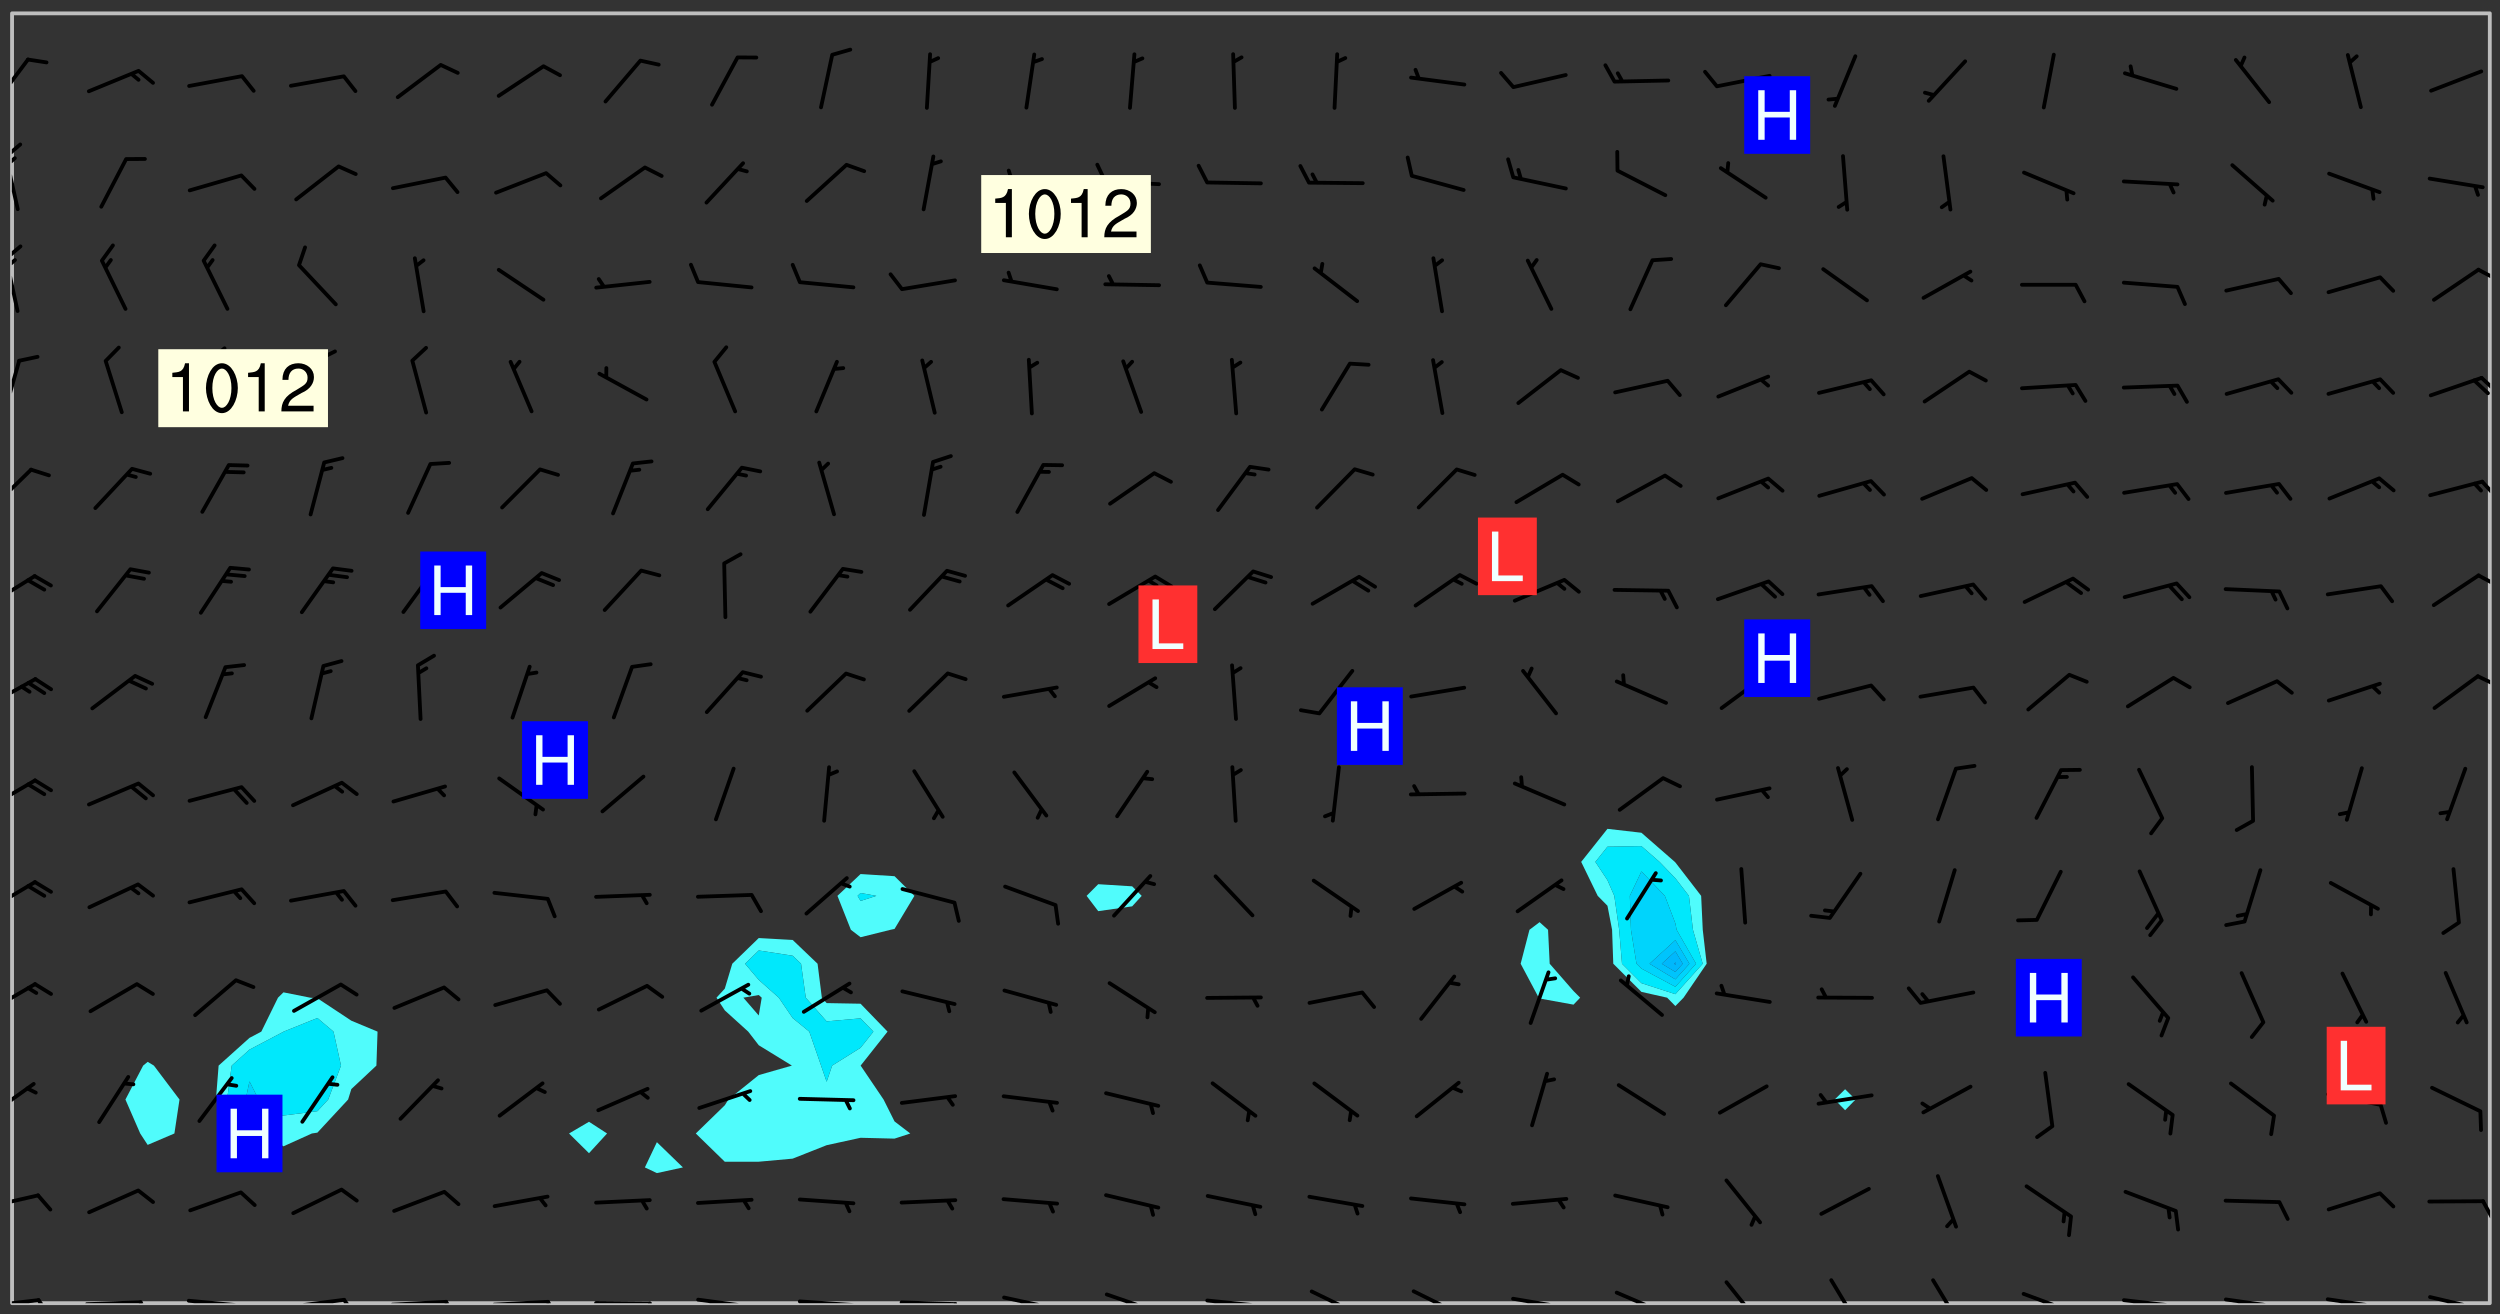 <svg xmlns="http://www.w3.org/2000/svg" role="img" xmlns:xlink="http://www.w3.org/1999/xlink" viewBox="142.45 309.95 326.84 171.84"><rect x="142.45" y="309.95" width="326.84" height="171.84" fill="#333333" stroke="none"/><defs><clipPath id="clip2"><path d="M 144 311.672 L 145 311.672 L 145 480.328 L 144 480.328 Z M 144 311.672"/></clipPath><clipPath id="clip3"><path d="M 144 311.672 L 468 311.672 L 468 480.328 L 144 480.328 Z M 144 311.672"/></clipPath><clipPath id="clip4"><path d="M 467 311.672 L 468 311.672 L 468 480.328 L 467 480.328 Z M 467 311.672"/></clipPath><clipPath id="clip5"><path d="M 144 479 L 148 479 L 148 480.328 L 144 480.328 Z M 144 479"/></clipPath><clipPath id="clip6"><path d="M 147 479 L 150 479 L 150 480.328 L 147 480.328 Z M 147 479"/></clipPath><clipPath id="clip7"><path d="M 153 479 L 162 479 L 162 480.328 L 153 480.328 Z M 153 479"/></clipPath><clipPath id="clip8"><path d="M 160 479 L 163 479 L 163 480.328 L 160 480.328 Z M 160 479"/></clipPath><clipPath id="clip9"><path d="M 166 479 L 175 479 L 175 480.328 L 166 480.328 Z M 166 479"/></clipPath><clipPath id="clip10"><path d="M 173 480 L 176 480 L 176 480.328 L 173 480.328 Z M 173 480"/></clipPath><clipPath id="clip11"><path d="M 180 479 L 188 479 L 188 480.328 L 180 480.328 Z M 180 479"/></clipPath><clipPath id="clip12"><path d="M 187 479 L 190 479 L 190 480.328 L 187 480.328 Z M 187 479"/></clipPath><clipPath id="clip13"><path d="M 193 479 L 202 479 L 202 480.328 L 193 480.328 Z M 193 479"/></clipPath><clipPath id="clip14"><path d="M 200 479 L 203 479 L 203 480.328 L 200 480.328 Z M 200 479"/></clipPath><clipPath id="clip15"><path d="M 206 479 L 215 479 L 215 480.328 L 206 480.328 Z M 206 479"/></clipPath><clipPath id="clip16"><path d="M 213 479 L 216 479 L 216 480.328 L 213 480.328 Z M 213 479"/></clipPath><clipPath id="clip17"><path d="M 220 480 L 228 480 L 228 480.328 L 220 480.328 Z M 220 480"/></clipPath><clipPath id="clip18"><path d="M 227 480 L 229 480 L 229 480.328 L 227 480.328 Z M 227 480"/></clipPath><clipPath id="clip19"><path d="M 233 479 L 241 479 L 241 480.328 L 233 480.328 Z M 233 479"/></clipPath><clipPath id="clip20"><path d="M 240 480 L 242 480 L 242 480.328 L 240 480.328 Z M 240 480"/></clipPath><clipPath id="clip21"><path d="M 246 479 L 255 479 L 255 480.328 L 246 480.328 Z M 246 479"/></clipPath><clipPath id="clip22"><path d="M 253 480 L 256 480 L 256 480.328 L 253 480.328 Z M 253 480"/></clipPath><clipPath id="clip23"><path d="M 260 479 L 268 479 L 268 480.328 L 260 480.328 Z M 260 479"/></clipPath><clipPath id="clip24"><path d="M 267 480 L 269 480 L 269 480.328 L 267 480.328 Z M 267 480"/></clipPath><clipPath id="clip25"><path d="M 273 479 L 281 479 L 281 480.328 L 273 480.328 Z M 273 479"/></clipPath><clipPath id="clip26"><path d="M 280 480 L 282 480 L 282 480.328 L 280 480.328 Z M 280 480"/></clipPath><clipPath id="clip27"><path d="M 286 478 L 295 478 L 295 480.328 L 286 480.328 Z M 286 478"/></clipPath><clipPath id="clip28"><path d="M 300 479 L 308 479 L 308 480.328 L 300 480.328 Z M 300 479"/></clipPath><clipPath id="clip29"><path d="M 307 480 L 309 480 L 309 480.328 L 307 480.328 Z M 307 480"/></clipPath><clipPath id="clip30"><path d="M 313 478 L 321 478 L 321 480.328 L 313 480.328 Z M 313 478"/></clipPath><clipPath id="clip31"><path d="M 327 478 L 334 478 L 334 480.328 L 327 480.328 Z M 327 478"/></clipPath><clipPath id="clip32"><path d="M 340 479 L 348 479 L 348 480.328 L 340 480.328 Z M 340 479"/></clipPath><clipPath id="clip33"><path d="M 345 480 L 347 480 L 347 480.328 L 345 480.328 Z M 345 480"/></clipPath><clipPath id="clip34"><path d="M 353 478 L 361 478 L 361 480.328 L 353 480.328 Z M 353 478"/></clipPath><clipPath id="clip35"><path d="M 367 477 L 373 477 L 373 480.328 L 367 480.328 Z M 367 477"/></clipPath><clipPath id="clip36"><path d="M 381 477 L 386 477 L 386 480.328 L 381 480.328 Z M 381 477"/></clipPath><clipPath id="clip37"><path d="M 394 477 L 400 477 L 400 480.328 L 394 480.328 Z M 394 477"/></clipPath><clipPath id="clip38"><path d="M 406 478 L 414 478 L 414 480.328 L 406 480.328 Z M 406 478"/></clipPath><clipPath id="clip39"><path d="M 412 480 L 414 480 L 414 480.328 L 412 480.328 Z M 412 480"/></clipPath><clipPath id="clip40"><path d="M 419 479 L 428 479 L 428 480.328 L 419 480.328 Z M 419 479"/></clipPath><clipPath id="clip41"><path d="M 426 480 L 429 480 L 429 480.328 L 426 480.328 Z M 426 480"/></clipPath><clipPath id="clip42"><path d="M 425 480 L 428 480 L 428 480.328 L 425 480.328 Z M 425 480"/></clipPath><clipPath id="clip43"><path d="M 433 479 L 441 479 L 441 480.328 L 433 480.328 Z M 433 479"/></clipPath><clipPath id="clip44"><path d="M 440 480 L 442 480 L 442 480.328 L 440 480.328 Z M 440 480"/></clipPath><clipPath id="clip45"><path d="M 439 480 L 441 480 L 441 480.328 L 439 480.328 Z M 439 480"/></clipPath><clipPath id="clip46"><path d="M 446 479 L 454 479 L 454 480.328 L 446 480.328 Z M 446 479"/></clipPath><clipPath id="clip47"><path d="M 453 480 L 455 480 L 455 480.328 L 453 480.328 Z M 453 480"/></clipPath><clipPath id="clip48"><path d="M 459 479 L 468 479 L 468 480.328 L 459 480.328 Z M 459 479"/></clipPath><clipPath id="clip49"><path d="M 465 480 L 467 480 L 467 480.328 L 465 480.328 Z M 465 480"/></clipPath><clipPath id="clip50"><path d="M 144 465 L 148 465 L 148 469 L 144 469 Z M 144 465"/></clipPath><clipPath id="clip51"><path d="M 466 466 L 468 466 L 468 470 L 466 470 Z M 466 466"/></clipPath><clipPath id="clip52"><path d="M 144 451 L 148 451 L 148 456 L 144 456 Z M 144 451"/></clipPath><clipPath id="clip53"><path d="M 144 438 L 148 438 L 148 443 L 144 443 Z M 144 438"/></clipPath><clipPath id="clip54"><path d="M 144 425 L 148 425 L 148 430 L 144 430 Z M 144 425"/></clipPath><clipPath id="clip55"><path d="M 144 411 L 148 411 L 148 416 L 144 416 Z M 144 411"/></clipPath><clipPath id="clip56"><path d="M 144 398 L 148 398 L 148 403 L 144 403 Z M 144 398"/></clipPath><clipPath id="clip57"><path d="M 466 398 L 468 398 L 468 400 L 466 400 Z M 466 398"/></clipPath><clipPath id="clip58"><path d="M 144 385 L 148 385 L 148 390 L 144 390 Z M 144 385"/></clipPath><clipPath id="clip59"><path d="M 466 384 L 468 384 L 468 387 L 466 387 Z M 466 384"/></clipPath><clipPath id="clip60"><path d="M 144 371 L 147 371 L 147 377 L 144 377 Z M 144 371"/></clipPath><clipPath id="clip61"><path d="M 466 372 L 468 372 L 468 375 L 466 375 Z M 466 372"/></clipPath><clipPath id="clip62"><path d="M 144 356 L 146 356 L 146 365 L 144 365 Z M 144 356"/></clipPath><clipPath id="clip63"><path d="M 466 359 L 468 359 L 468 362 L 466 362 Z M 466 359"/></clipPath><clipPath id="clip64"><path d="M 144 343 L 145 343 L 145 351 L 144 351 Z M 144 343"/></clipPath><clipPath id="clip65"><path d="M 144 341 L 146 341 L 146 344 L 144 344 Z M 144 341"/></clipPath><clipPath id="clip66"><path d="M 144 343 L 145 343 L 145 345 L 144 345 Z M 144 343"/></clipPath><clipPath id="clip67"><path d="M 466 344 L 468 344 L 468 347 L 466 347 Z M 466 344"/></clipPath><clipPath id="clip68"><path d="M 144 330 L 146 330 L 146 338 L 144 338 Z M 144 330"/></clipPath><clipPath id="clip69"><path d="M 144 328 L 146 328 L 146 331 L 144 331 Z M 144 328"/></clipPath><clipPath id="clip70"><path d="M 144 330 L 145 330 L 145 332 L 144 332 Z M 144 330"/></clipPath><clipPath id="clip71"><path d="M 144 317 L 147 317 L 147 324 L 144 324 Z M 144 317"/></clipPath><g id="surface97" clip-path="url(#clip1)"><path fill="#fff" fill-opacity="0" fill-rule="evenodd" d="M 0 0 L 1000 0 L 1000 1000 L 0 1000 Z M 0 0"/><path fill="#d3d3d3" fill-opacity="0" fill-rule="evenodd" d="M162.152 355.867L161.918 356.16 161.977 356.395 162.094 356.566 162.27 356.801 162.562 357.148 162.676 357.207 162.793 357.035 162.852 356.801 163.027 356.625 163.492 356.449 164.191 356.449 164.426 356.742 164.715 357.559 164.773 357.734 164.949 357.965 165.301 358.199 166 358.898 166.172 359.074 166.406 359.422 166.641 359.832 166.93 360.414 167.34 360.879 167.57 361.113 167.805 361.289 167.922 361.52 168.098 361.812 168.27 362.977 168.27 363.211 168.328 363.5 168.387 363.617 168.504 363.734 168.852 364.145 168.969 364.316 169.145 364.492 169.32 364.727 169.438 364.898 169.609 365.25 169.668 365.484 169.902 365.891 170.137 365.832 169.961 366.008 169.902 366.938 169.32 366.938 169.086 366.824 168.738 366.938 168.621 367.055 168.562 367.348 168.504 367.523 168.387 367.695 167.922 367.988 167.863 368.223 167.805 368.336 167.805 368.98 167.863 369.152 167.863 369.562 167.922 369.621 167.922 370.027 167.98 370.434 168.098 370.609 168.156 370.668 168.387 371.309 168.328 371.602 168.328 372.301 168.27 372.883 168.27 373.117 168.211 373.348 168.156 373.699 168.156 375.621 168.211 375.738 168.637 375.738 168.27 375.855 168.246 376.207 169.137 377.375 170.879 377.914 172.219 378.273 172.219 378.812 172.309 379.621 172.844 380.336 174.363 380.605 175.254 380.52 175.344 381.684 175.879 381.863 177.039 381.684 179.094 380.699 180.254 380.336 182.133 380.16 183.828 379.98 183.648 380.699 182.133 380.785 180.883 380.875 180.078 381.145 179.004 381.953 179.273 382.672 179.809 383.57 179.629 384.195 179.363 385.004 179.629 386.082 180.254 386.98 181.059 387.16 182.309 386.98 182.043 387.703 182.141 388.207 182.195 388.5 182.195 388.672 182.254 388.965 182.254 389.371 182.43 389.488 182.781 389.605 183.188 389.605 183.48 389.43 183.594 389.312 183.652 389.195 183.77 388.965 183.828 388.789 184.18 388.324 184.41 388.148 184.586 388.09 184.762 388.148 184.82 388.324 184.938 389.312 184.992 389.781 185.051 389.953 185.168 390.188 185.344 390.246 186.16 390.305 186.449 390.305 186.566 390.539 186.625 390.945 186.684 391.297 186.684 392.402 186.801 392.695 186.918 393.043 187.207 393.742 187.383 394.094 187.965 394.848 188.316 395.023 188.488 395.082 188.957 395.316 189.598 395.781 189.945 396.016 190.238 396.191 190.531 396.246 190.762 396.309 191.578 396.656 191.871 396.832 191.984 397.004 192.336 397.355 192.453 397.531 192.977 398.172 192.977 398.461 193.035 398.812 193.035 399.16 193.094 399.512 193.152 399.801 193.27 399.859 193.441 399.918 193.617 399.918 194.199 400.152 194.375 400.27 194.551 400.559 194.727 400.793 194.84 401.027 195.133 401.258 195.25 401.375 195.25 401.785 195.309 401.84 195.598 402.074 195.832 402.191 195.891 402.309 196.008 402.48 196.066 402.598 196.297 402.832 196.355 403.008 196.59 403.066 196.707 403.125 196.59 403.238 196.531 403.355 196.531 403.473 196.414 403.766 196.297 404.055 196.297 404.637 196.473 404.754 196.59 404.812 196.648 404.93 196.766 405.047 196.879 405.105 197.055 405.453 197.113 405.805 197.172 406.211 197.172 406.387 197.113 406.562 196.996 407.262 196.996 407.434 197.113 407.609 197.406 407.902 197.812 407.902 197.988 408.02 198.105 408.191 198.223 408.484 198.223 408.719 197.695 408.719 197.465 408.484 197.23 408.484 197.055 408.543 196.996 409.242 197.055 409.59 197.172 409.766 197.348 410.176 197.465 410.406 197.754 410.875 197.93 410.93 198.453 410.93 198.688 410.988 199.445 411.629 199.504 411.922 199.504 412.156 199.562 412.215 199.793 412.562 199.793 412.914 199.676 413.086 199.676 413.379 199.969 413.668 200.262 413.844 200.434 413.902 200.727 414.078 201.02 414.195 201.602 414.602 201.891 414.836 202.184 415.012 202.402 415.172 202.418 415.184 202.648 415.359 203.289 415.883 203.465 416.117 203.582 416.293 203.758 416.469 203.871 416.641 203.871 417.281 203.988 417.457 204.457 417.574 205.039 417.691 205.273 417.75 205.504 417.863 205.797 417.98 205.91 418.039 206.496 418.391 206.785 418.562 206.961 418.625 207.137 418.68 207.312 418.738 208.012 419.09 208.301 419.266 208.535 419.32 208.824 419.496 209.059 419.613 209.699 420.02 209.992 420.137 210.164 420.195 210.398 420.254 210.809 420.312 211.039 420.371 211.273 420.488 211.332 420.66 210.922 420.836 211.391 420.895 211.449 421.188 211.562 421.422 211.738 421.477 211.973 421.535 212.148 421.594 212.555 421.711 213.195 421.945 213.312 422.117 213.371 422.352 213.371 422.527 213.312 422.645 213.254 423.051 213.488 423.285 213.605 423.344 213.953 423.461 214.594 423.691 214.77 423.809 215.059 423.926 215.234 424.102 215.469 424.566 216.051 425.672 216.227 425.848 216.574 426.023 216.75 426.141 217.102 426.258 218.148 426.781 218.383 426.84 218.848 426.953 219.141 427.012 219.605 427.188 220.363 427.77 220.598 428.004 220.945 428.469 221.121 428.645 221.41 428.879 222.227 429.578 222.52 429.754 222.809 430.043 223.102 430.219 223.395 430.508 224.09 431.148 224.266 431.324 224.559 431.559 224.848 431.793 225.316 432.082 225.957 432.664 226.305 432.898 226.539 433.191 226.887 433.539 227.238 434.004 228.172 434.996 228.52 435.402 228.637 435.578 228.871 435.637 228.984 435.754 229.629 435.93 229.859 436.043 230.094 436.102 230.387 436.277 230.617 436.395 231.551 437.094 231.957 437.5 232.191 437.676 232.598 437.852 232.832 437.969 233.648 438.316 233.996 438.551 234.23 438.668 234.523 438.957 234.754 439.074 235.512 439.426 235.863 439.598 236.094 439.656 236.387 439.773 236.621 439.832 237.492 440.008 238.309 440.008 238.777 440.238 238.949 440.297 239.824 440.996 240.289 441.113 240.582 441.172 240.758 441.23 240.988 441.289 241.457 441.348 241.805 441.406 242.156 441.465 242.562 441.523 242.855 441.523 243.027 441.582 243.027 441.812 243.203 441.988 243.496 441.988 243.844 442.047 244.195 442.105 244.895 442.223 245.535 442.223 246 441.988 246.293 441.812 246.465 441.695 246.875 441.523 247.164 441.348 248.098 440.883 248.566 440.59 249.09 440.297 249.555 440.125 250.02 439.949 251.07 439.484 251.359 439.367 251.77 439.25 252.059 439.133 252.586 438.957 254.102 438.258 254.684 437.91 254.973 437.852 255.266 437.793 255.613 437.676 256.488 437.445 256.84 437.328 256.953 437.328 257.188 437.27 258.062 437.035 258.297 436.977 259.109 436.977 259.461 436.918 260.277 436.801 260.449 436.742 260.801 436.688 261.094 436.629 261.324 436.57 262.141 436.395 262.316 436.336 262.664 436.336 262.898 436.277 263.363 436.16 264.121 435.988 264.355 435.93 264.703 435.93 265.113 435.812 265.402 435.754 266.688 435.695 266.977 435.695 267.387 435.637 267.617 435.578 267.793 435.578 268.668 435.461 269.074 435.461 269.484 435.344 269.832 435.344 270.184 435.23 271.055 435.172 272.805 435.172 273.852 435.461 274.262 435.578 274.551 435.695 274.902 435.812 275.191 435.93 276.242 436.102 276.531 436.16 276.824 436.16 277.117 436.219 277.289 436.277 277.699 436.336 277.871 436.395 277.988 436.453 278.105 436.453 278.223 436.512 278.574 436.57 278.688 436.57 279.098 436.637 281.02 437.031 282.945 437.426 284.465 437.875 286.16 438.594 288.305 439.398 289.91 438.68 291.34 437.875 292.5 436.797 293.75 436.348 296.785 435.629 298.66 435.27 300.805 433.922 303.039 432.668 305.539 431.41 307.234 430.961 309.02 430.781 310.18 430.512 310.805 431.051 312.145 430.781 312.859 429.793 313.844 428.449 314.289 428.27 315.094 427.91 316.969 427.371 318.754 426.922 320.004 426.652 321.164 426.562 322.863 426.473 324.824 426.203 326.074 426.113 326.613 426.113 327.238 426.023 328.129 426.023 330.273 425.844 332.684 425.664 335.273 425.574 336.969 425.754 338.578 425.844 340.008 426.203 341.168 426.922 343.043 427.91 344.203 429.438 344.469 430.152 345.098 430.242 345.453 431.141 345.988 431.68 346.523 433.207 347.598 433.566 348.133 433.566 347.328 434.102 347.418 435.809 348.133 438.504 349.023 439.309 349.918 440.297 350.633 441.555 352.418 442.094 353.938 441.914 354.293 443.258 355.902 442.453 356.883 441.914 357.152 442.184 357.469 441.969 357.688 441.824 358.488 442.273 358.938 441.914 359.293 441.914 359.828 441.645 360.367 440.926 360.902 440.656 361.527 439.668 362.688 440.117 363.527 440.488 364.922 441.105 366.617 440.926 368.223 440.926 370.008 441.016 370.188 439.309 370.723 437.965 371.527 438.234 372.02 439.082 372.422 439.488 372.332 440.027 372.332 440.387 373.047 440.836 373.758 440.566 375.188 440.566 375.547 441.555 375.992 442.812 376.707 444.156 377.957 444.785 379.652 445.414 380.367 445.234 380.547 444.695 381.527 444.605 381.977 444.965 382.062 446.223 381.797 446.852 381.262 447.031 381.262 447.57 381.977 448.555 382.242 449.094 383.227 450.082 384.027 451.16 383.762 451.52 383.672 452.418 383.047 454.75 382.691 456.816 382.602 458.609 382.422 459.328 382.332 459.867 382.332 461.305 381.352 463.188 380.992 464.895 380.457 465.793 379.652 466.961 379.387 467.5 381.441 468.754 381.527 469.113 381.172 469.652 381.082 469.473 381.082 470.281 381.172 471.719 380.727 472.434 379.652 472.527 379.387 473.242 379.922 474.141 380.727 474.859 381.887 475.668 383.227 475.938 383.672 476.297 383.316 476.746 381.527 476.656 380.277 476.207 379.562 475.488 378.938 475.398 378.762 478.988 378.574 480.297 467.934 480.297 467.934 311.703 412.664 311.703 412.664 360.785 413.426 360.91 416.715 361.453 418.738 364.289 418.738 367.043 421.09 367.375 423.438 367.707 427.488 367.707 426.109 371.867 424.086 372.574 422.062 373.277 421.52 373.621 418.926 375.238 418.738 375.355 416.715 373.277 415.984 370.535 413.312 368.457 411.938 364.957 411.871 364.875 409.914 362.203 412.664 360.785 412.664 311.703 294.422 311.703 294.422 403.117 294.539 403.148 294.672 403.16 294.746 403.234 294.852 403.281 294.941 403.34 295.027 403.398 295.117 403.457 295.414 403.754 295.473 403.844 295.504 403.961 295.531 404.078 295.547 404.215 295.516 404.332 295.457 404.422 295.398 404.508 295.355 404.613 295.309 404.715 295.281 404.836 295.281 404.98 295.457 405.25 295.605 405.398 295.68 405.484 295.754 405.559 295.797 405.664 295.859 405.754 295.918 405.84 295.961 405.945 296.02 406.035 296.066 406.137 296.109 406.242 296.168 406.328 296.285 406.508 296.359 406.582 296.422 406.668 296.48 406.758 296.523 406.863 296.582 406.953 296.641 407.039 296.703 407.129 296.762 407.219 296.805 407.32 296.922 407.5 296.996 407.574 297.055 407.66 297.129 407.734 297.219 407.793 297.324 407.84 297.473 407.84 297.605 407.824 297.738 407.84 297.84 407.793 297.914 407.719 297.961 407.617 297.945 407.484 297.945 407.336 297.898 407.23 297.871 407.113 297.824 407.012 297.797 406.891 297.754 406.789 297.691 406.699 297.648 406.598 297.605 406.492 297.574 406.375 297.559 406.242 297.547 406.105 297.633 406.047 297.691 405.961 297.812 405.93 297.855 406.035 297.871 406.168 297.871 406.285 297.93 406.387 297.988 406.477 298.078 406.535 298.227 406.684 298.285 406.773 298.328 406.879 298.316 406.98 298.402 407.039 298.508 407.086 298.594 407.145 298.684 407.203 298.758 407.277 298.641 407.305 298.535 407.352 298.449 407.41 298.375 407.484 298.316 407.574 298.254 407.66 298.227 407.781 298.18 407.883 298.137 407.988 298.105 408.105 298.094 408.238 298.078 408.371 298.078 408.52 298.105 408.637 298.152 408.742 298.195 408.844 298.254 408.934 298.328 409.008 298.418 409.066 298.492 409.141 298.582 409.199 298.641 409.289 298.684 409.395 298.73 409.496 298.848 409.527 298.98 409.543 299.129 409.543 299.246 409.512 299.352 409.555 299.395 409.66 299.441 409.762 299.469 409.883 299.5 410 299.527 410.117 299.559 410.238 299.586 410.355 299.691 410.398 299.793 410.445 299.926 410.43 300.074 410.578 300.137 410.664 300.211 410.738 300.281 410.812 300.371 410.875 300.477 410.918 300.578 410.961 300.695 410.992 300.832 411.008 300.949 410.977 301.023 410.902 301.051 410.785 301.039 410.652 301.008 410.531 300.98 410.414 301.023 410.309 301.141 410.309 301.23 410.371 301.348 410.398 301.496 410.398 301.629 410.414 301.777 410.414 301.91 410.43 302.043 410.414 302.191 410.414 302.324 410.398 302.457 410.387 302.594 410.398 302.711 410.371 302.844 410.355 303.035 410.297 302.977 410.473 302.961 410.605 302.934 410.727 302.918 410.859 302.859 410.945 302.727 410.961 302.621 411.008 302.516 411.051 302.398 411.082 302.281 411.109 302.016 411.141 301.867 411.141 301.734 411.156 301.66 411.23 301.719 411.316 301.867 411.465 301.984 411.645 302.059 411.715 302.148 411.777 302.238 411.836 302.324 411.895 302.414 411.953 302.516 411.996 302.621 412.059 302.727 412.102 302.812 412.16 302.918 412.207 303.02 412.25 303.199 412.367 303.258 412.457 303.215 412.559 303.168 412.664 303.184 412.797 303.406 413.02 303.465 413.109 303.508 413.211 303.539 413.332 303.582 413.434 303.598 413.566 303.629 413.684 303.641 413.82 303.672 413.938 303.82 414.086 303.922 414.129 304.027 414.172 304.145 414.203 304.277 414.219 304.414 414.234 304.531 414.234 304.648 414.203 304.738 414.145 304.781 414.039 304.828 413.938 304.871 413.832 304.902 413.715 304.914 413.582 304.914 413.434 304.902 413.301 304.887 413.168 304.855 413.051 304.812 412.945 304.766 412.84 304.723 412.738 304.68 412.633 304.664 412.5 304.68 412.367 304.707 412.25 304.738 412.133 304.766 412.012 304.812 411.91 304.902 411.852 304.988 411.789 305.062 411.715 305.152 411.656 305.375 411.434 305.434 411.348 305.508 411.273 305.625 411.094 305.684 411.008 305.684 410.859 305.609 410.785 305.508 410.738 305.402 410.695 305.301 410.652 305.242 410.562 305.195 410.457 305.168 410.34 305.258 410.281 305.375 410.25 305.477 410.207 305.656 410.09 305.805 409.941 305.816 409.809 305.805 409.703 305.715 409.645 305.582 409.66 305.434 409.66 305.301 409.676 305.168 409.66 305.047 409.629 304.961 409.57 304.887 409.496 304.828 409.406 304.766 409.32 304.648 409.141 304.59 409.055 304.621 408.934 304.707 408.875 304.828 408.844 304.887 408.758 304.887 408.637 304.855 408.52 304.797 408.43 304.738 408.344 304.691 408.238 304.664 408.121 304.648 407.988 304.707 407.898 304.781 407.824 304.871 407.766 304.988 407.586 305.062 407.512 305.121 407.426 305.27 407.277 305.391 407.246 305.523 407.23 305.656 407.246 305.73 407.32 305.773 407.426 305.789 407.559 305.758 407.676 305.641 407.707 305.508 407.719 305.359 407.867 305.316 407.973 305.27 408.074 305.242 408.195 305.211 408.312 305.211 408.461 305.242 408.578 305.285 408.684 305.344 408.773 305.418 408.844 305.492 408.918 305.609 408.949 305.73 408.977 305.848 408.949 305.98 408.934 306.098 408.934 306.188 408.992 306.262 409.066 306.309 409.172 306.367 409.258 306.469 409.305 306.602 409.32 306.707 409.363 306.793 409.422 306.781 409.527 306.707 409.602 306.527 409.719 306.469 409.809 306.379 409.867 306.309 409.941 306.234 410.016 306.172 410.105 306.145 410.223 306.129 410.355 306.145 410.488 306.129 410.621 306.129 410.77 306.145 410.902 306.172 411.02 306.203 411.141 306.277 411.215 306.367 411.273 306.453 411.332 306.543 411.391 306.66 411.422 306.66 411.508 306.559 411.555 306.469 411.613 306.203 411.645 306.086 411.672 305.938 411.672 305.832 411.715 305.73 411.762 305.672 411.852 305.609 412.086 305.598 412.219 305.566 412.34 305.551 412.473 305.551 412.766 305.539 412.898 305.551 413.035 305.566 413.168 305.699 413.184 305.832 413.195 305.953 413.227 306.039 413.285 306.113 413.359 306.16 413.465 306.203 413.566 306.219 413.699 306.219 414.145 306.203 414.277 306.203 414.723 306.234 414.988 306.262 415.105 306.277 415.238 306.309 415.355 306.395 415.566 306.426 415.832 306.426 415.98 306.395 416.098 306.367 416.215 306.336 416.336 306.309 416.453 306.277 416.57 306.246 416.691 306.234 416.824 306.219 416.957 306.309 417.016 306.426 416.984 306.527 417 306.574 417.105 306.543 417.371 306.543 417.812 306.5 417.918 306.453 418.023 306.41 418.125 306.367 418.23 306.309 418.316 306.277 418.438 306.234 418.555 306.203 418.672 306.188 418.805 306.203 418.938 306.262 419.027 306.367 419.074 306.453 419.133 306.512 419.219 306.5 419.355 306.469 419.473 306.426 419.574 306.426 420.02 306.41 420.152 306.41 420.301 306.379 420.418 306.336 420.523 306.309 420.641 306.262 420.746 306.219 420.848 306.188 420.969 306.16 421.086 306.129 421.219 306.098 421.336 306.07 421.453 306.027 421.559 305.996 421.676 305.965 421.797 305.953 421.93 305.938 422.062 305.938 422.359 305.965 422.477 305.965 422.625 306.012 423.023 306.039 423.141 306.098 423.23 306.219 423.262 306.367 423.262 306.5 423.246 306.559 423.336 306.559 423.453 306.5 423.543 306.41 423.602 306.309 423.645 306.203 423.691 306.113 423.75 306.027 423.809 305.891 423.824 305.773 423.793 305.641 423.777 305.539 423.824 305.477 423.91 305.465 424.047 305.449 424.18 305.418 424.297 305.391 424.414 305.375 424.547 305.344 424.668 305.344 424.965 305.359 425.098 305.391 425.215 305.391 425.363 305.402 425.496 305.402 425.645 305.375 425.762 305.328 425.863 305.301 425.984 305.27 426.102 305.211 426.191 305.137 426.266 305.035 426.309 304.93 426.355 304.812 426.383 304.691 426.414 304.59 426.367 304.648 426.281 304.754 426.234 304.781 426.117 304.812 426 304.84 425.879 304.871 425.762 304.871 425.613 304.887 425.48 304.855 425.363 304.812 425.258 304.707 425.273 304.633 425.348 304.531 425.391 304.441 425.453 304.367 425.527 304.324 425.629 304.309 425.762 304.277 425.879 304.25 426 304.219 426.117 304.191 426.234 304.16 426.355 304.133 426.473 304.102 426.59 304.059 426.695 303.969 426.754 303.879 426.754 303.762 426.723 303.73 426.637 303.746 426.5 303.715 426.383 303.715 426.234 303.703 426.102 303.703 425.953 303.641 425.719 303.613 425.598 303.57 425.496 303.523 425.391 303.465 425.305 303.406 425.215 303.363 425.109 303.301 425.023 303.152 424.875 303.082 424.801 302.977 424.754 302.871 424.711 302.77 424.668 302.473 424.371 302.383 424.297 302.297 424.238 302.191 424.195 302.102 424.133 302.016 424.074 301.91 424.031 301.82 423.973 301.734 423.91 301.66 423.84 301.555 423.793 301.469 423.734 301.363 423.691 301.273 423.629 301.172 423.586 301.066 423.543 300.98 423.484 300.875 423.438 300.77 423.395 300.668 423.348 300.578 423.289 300.477 423.246 300.371 423.203 300.281 423.141 300.164 423.113 300.031 423.098 299.898 423.113 299.75 423.113 299.617 423.129 299.5 423.098 299.41 423.039 299.336 422.965 299.246 422.906 299.145 422.859 298.996 422.859 298.875 422.832 298.773 422.789 298.699 422.715 298.582 422.535 298.492 422.477 298.391 422.434 298.301 422.371 298.195 422.328 298.105 422.27 298.02 422.211 297.914 422.164 297.855 422.078 297.797 421.988 297.754 421.883 297.707 421.781 297.633 421.707 297.547 421.648 297.473 421.574 297.383 421.516 297.16 421.293 297.117 421.188 297.086 420.922 297.191 420.879 297.336 420.879 297.441 420.922 297.516 420.996 297.605 421.055 297.691 421.113 297.797 421.16 297.887 421.219 298.035 421.367 298.105 421.441 298.254 421.59 298.316 421.676 298.391 421.75 298.477 421.809 298.551 421.883 298.641 421.945 298.73 422.004 298.816 422.062 299.086 422.238 299.188 422.285 299.293 422.328 299.395 422.371 299.441 422.297 299.5 422.211 299.574 422.137 299.645 422.062 299.75 422.105 299.824 422.18 299.883 422.27 299.926 422.371 299.973 422.477 300.016 422.582 300.137 422.609 300.254 422.582 300.328 422.492 300.371 422.387 300.43 422.297 300.504 422.223 300.609 422.18 300.727 422.152 300.859 422.164 300.949 422.223 301.098 422.371 301.156 422.461 301.199 422.566 301.246 422.668 301.289 422.773 301.332 422.875 301.438 422.922 301.543 422.965 301.676 422.98 301.762 422.922 301.82 422.832 301.895 422.758 302 422.715 302.117 422.742 302.223 422.789 302.324 422.832 302.43 422.875 302.531 422.922 302.711 423.039 302.711 423.156 302.695 423.289 302.711 423.422 302.727 423.559 302.785 423.645 302.887 423.691 303.008 423.719 303.125 423.75 303.273 423.75 303.391 423.719 303.449 423.629 303.629 423.512 303.688 423.422 303.762 423.348 303.82 423.262 303.938 423.082 304.117 422.965 304.234 422.996 304.324 423.055 304.367 423.129 304.352 423.262 304.352 423.379 304.441 423.438 304.59 423.438 304.723 423.422 304.855 423.41 305.121 423.379 305.227 423.336 305.344 423.305 305.465 423.277 305.539 423.203 305.609 423.129 305.672 423.039 305.656 422.934 305.609 422.832 305.508 422.789 305.402 422.773 305.285 422.801 305.02 422.832 304.871 422.832 304.797 422.758 304.707 422.699 304.59 422.668 304.473 422.641 304.34 422.625 304.191 422.625 304.059 422.641 303.762 422.641 303.656 422.594 303.508 422.445 303.465 422.344 303.406 422.254 303.629 422.031 303.715 421.973 303.82 421.93 303.938 421.898 304.07 421.883 304.203 421.898 304.34 421.914 304.441 421.957 304.574 421.945 304.664 421.883 304.766 421.84 304.828 421.75 304.781 421.648 304.691 421.59 304.574 421.559 304.473 421.516 304.414 421.426 304.352 421.336 304.352 421.219 304.367 421.086 304.473 421.039 304.547 420.969 304.547 420.848 304.457 420.789 304.426 420.672 304.516 420.613 304.59 420.539 304.633 420.434 304.691 420.344 304.738 420.242 304.754 420.109 304.754 419.961 304.707 419.855 304.664 419.754 304.574 419.695 304.441 419.68 304.34 419.637 304.203 419.621 304.086 419.59 303.641 419.59 303.508 419.574 303.375 419.562 303.242 419.547 303.125 419.516 302.977 419.516 302.844 419.5 302.711 419.488 302.445 419.457 302.324 419.414 302.238 419.355 302.164 419.281 302.164 419.133 302.176 419 302.281 418.953 302.383 418.91 302.516 418.895 302.668 418.895 302.801 418.879 303.094 418.879 303.215 418.91 303.316 418.953 303.406 419.012 303.641 419.074 303.762 419.027 303.852 418.969 303.953 418.926 304.086 418.91 304.191 418.953 304.293 419 304.426 419.012 304.547 418.984 304.691 418.984 304.812 418.953 304.93 418.926 305.035 418.879 305.109 418.805 305.195 418.746 305.344 418.598 305.402 418.512 305.449 418.406 305.477 418.289 305.492 418.184 305.391 418.141 305.301 418.082 305.184 418.051 305.078 418.008 304.988 417.945 304.914 417.859 304.84 417.785 304.738 417.742 304.633 417.695 304.531 417.652 304.473 417.562 304.426 417.461 304.34 417.25 304.277 417.164 304.219 417.074 304.145 417 304.059 416.941 303.789 416.941 303.672 416.973 303.582 417.031 303.48 417.074 303.348 417.09 303.242 417.074 303.215 416.957 303.152 416.867 303.035 416.836 302.934 416.793 302.785 416.645 302.754 416.527 302.738 416.422 302.812 416.348 302.992 416.23 303.109 416.203 303.227 416.172 303.363 416.188 303.465 416.23 303.57 416.273 303.672 416.32 303.777 416.363 303.895 416.395 304.027 416.41 304.145 416.438 304.277 416.453 304.383 416.438 304.473 416.379 304.398 416.305 304.293 416.262 304.219 416.188 304.145 416.098 303.996 415.949 303.91 415.891 303.82 415.832 303.746 415.758 303.656 415.699 303.555 415.652 303.434 415.625 303.332 415.578 303.227 415.535 303.109 415.504 303.008 415.461 302.887 415.43 302.738 415.43 302.621 415.461 302.516 415.504 302.43 415.566 302.25 415.684 302.164 415.742 302.074 415.801 301.969 415.848 301.883 415.906 301.777 415.949 301.676 415.992 301.57 416.039 301.496 416.113 301.438 416.203 301.379 416.289 301.332 416.395 301.273 416.48 301.199 416.555 301.066 416.543 300.949 416.512 300.832 416.512 300.758 416.586 300.668 416.645 300.594 416.719 300.504 416.777 300.418 416.836 300.312 416.883 300.211 416.926 300.074 416.941 299.973 416.898 299.824 416.75 299.719 416.703 299.633 416.703 299.527 416.75 299.426 416.793 299.305 416.824 299.188 416.793 299.113 416.719 299.113 416.602 299.145 416.48 299.219 416.41 299.277 416.32 299.352 416.246 299.469 416.215 299.574 416.172 299.867 416.172 300 416.156 300.137 416.141 300.238 416.098 300.328 416.039 300.43 415.992 300.52 415.934 300.652 415.922 300.742 415.98 300.875 415.992 300.965 415.934 301.051 415.875 301.156 415.832 301.246 415.773 301.332 415.711 301.422 415.652 301.57 415.504 301.629 415.418 301.688 415.328 301.793 415.285 301.926 415.27 302.043 415.297 302.164 415.328 302.223 415.27 302.281 415.18 302.312 414.914 302.34 414.797 302.445 414.809 302.578 414.824 302.68 414.781 302.77 414.723 302.828 414.633 302.902 414.559 302.961 414.469 303.008 414.367 303.02 414.234 303.008 414.102 302.961 413.996 302.812 413.848 302.754 413.758 302.695 413.672 302.652 413.566 302.652 413.121 302.668 412.988 302.668 412.84 302.68 412.707 302.621 412.648 302.531 412.707 302.43 412.664 302.25 412.547 302.164 412.488 302.102 412.398 302.043 412.309 301.969 412.234 301.883 412.176 301.762 412.207 301.66 412.219 301.555 412.266 301.469 412.324 301.363 412.367 301.215 412.516 301.125 412.574 301.039 412.633 300.949 412.695 300.844 412.738 300.711 412.754 300.711 412.633 300.816 412.59 300.934 412.559 301.008 412.488 301.051 412.383 301.051 412.234 301.023 412.117 300.875 411.969 300.742 411.953 300.594 411.953 300.477 411.984 300.371 412.027 300.27 412.07 300.18 412.133 300.062 412.16 299.988 412.086 300 411.953 299.957 411.852 299.914 411.746 299.824 411.688 299.707 411.715 299.586 411.746 299.469 411.777 299.367 411.82 299.246 411.852 299.145 411.895 299.039 411.938 298.949 411.996 298.848 412.012 298.848 411.895 298.863 411.762 298.805 411.672 298.73 411.715 298.582 411.863 298.523 411.953 298.449 412.027 298.402 412.133 298.359 412.234 298.285 412.309 298.227 412.398 298.152 412.473 298.094 412.559 298.02 412.633 297.93 412.695 297.855 412.766 297.781 412.84 297.68 412.855 297.547 412.871 297.441 412.828 297.441 412.707 297.59 412.559 297.633 412.457 297.691 412.367 297.738 412.266 297.781 412.16 297.84 412.07 297.871 411.953 297.914 411.852 297.945 411.73 297.973 411.613 298.02 411.508 298.062 411.406 298.105 411.301 298.18 411.23 298.27 411.168 298.359 411.109 298.461 411.066 298.758 411.066 299.023 411.035 299.129 410.992 299.055 410.918 298.938 410.887 298.832 410.844 298.742 410.785 298.641 410.738 298.551 410.68 298.449 410.637 298.344 410.594 298.254 410.531 298.168 410.473 298.062 410.43 297.961 410.387 297.84 410.355 297.723 410.324 297.621 410.281 297.5 410.25 297.398 410.207 297.309 410.148 297.266 410.043 297.25 409.91 297.352 409.867 297.484 409.852 297.621 409.867 297.754 409.852 297.855 409.809 297.914 409.719 297.93 409.613 297.84 409.555 297.766 409.48 297.664 409.438 297.574 409.379 297.426 409.23 297.383 409.125 297.367 408.992 297.367 408.699 297.309 408.609 297.219 408.551 297.145 408.477 297.102 408.371 297.07 408.254 297.012 408.164 296.938 408.09 296.82 408.062 296.746 407.988 296.656 407.93 296.566 407.867 296.48 407.809 296.406 407.734 296.348 407.648 296.301 407.543 296.215 407.484 296.066 407.336 295.871 407.277 295.738 407.293 295.637 407.336 295.562 407.41 295.516 407.512 295.473 407.617 295.414 407.707 295.355 407.793 295.059 408.09 294.969 408.148 294.883 408.148 294.82 408.062 294.777 407.957 294.809 407.84 294.867 407.75 294.895 407.633 294.883 407.5 294.793 407.438 294.688 407.484 294.57 407.512 294.453 407.543 294.184 407.719 294.082 407.766 293.965 407.793 293.859 407.84 293.77 407.898 293.668 407.941 293.609 407.855 293.562 407.75 293.578 407.617 293.625 407.512 293.695 407.438 293.77 407.367 293.828 407.277 293.828 407.129 293.785 407.023 293.547 407.023 293.445 407.07 293.414 407.188 293.387 407.305 293.355 407.426 293.281 407.469 293.148 407.484 293.074 407.438 293.031 407.336 292.988 407.23 292.941 407.129 292.898 407.023 292.777 407.055 292.676 407.098 292.543 407.113 292.426 407.145 292.32 407.188 292.23 407.246 292.129 407.293 292.008 407.32 291.875 407.336 291.773 407.293 291.715 407.203 291.668 407.098 291.625 406.996 291.582 406.891 291.582 406.773 291.641 406.684 291.727 406.625 291.906 406.508 292.008 406.461 292.113 406.418 292.219 406.359 292.32 406.316 292.41 406.254 292.512 406.211 292.617 406.152 292.719 406.105 292.809 406.047 292.914 406.004 293.016 405.961 293.105 405.898 293.207 405.855 293.344 405.84 293.461 405.871 293.562 405.914 293.684 405.945 293.785 405.988 293.891 406.035 293.992 406.078 294.098 406.121 294.199 406.168 294.305 406.211 294.406 406.254 294.512 406.301 294.598 406.359 294.703 406.402 294.82 406.434 294.926 406.477 295.027 406.523 295.117 406.582 295.223 406.625 295.324 406.668 295.43 406.715 295.547 406.742 295.648 406.789 295.77 406.816 295.918 406.816 296.004 406.758 296.02 406.656 296.078 406.566 296.051 406.449 295.977 406.375 295.859 406.195 295.785 406.121 295.695 406.047 295.516 405.93 295.43 405.871 295.324 405.828 295.223 405.781 294.953 405.605 294.895 405.516 294.82 405.441 294.762 405.352 294.719 405.25 294.688 405.133 294.672 404.996 294.672 404.434 294.66 404.301 294.645 404.168 294.613 404.051 294.598 403.918 294.586 403.785 294.555 403.664 294.332 403.441 294.273 403.355 294.258 403.25 294.289 403.133 294.422 403.117 294.422 311.703 172.992 311.703 172.992 313.156 172.934 313.391 172.582 314.441 172.41 314.965 172.293 315.312 172.117 315.723 172 315.895 171.766 316.188 171.535 316.246 171.184 316.246 171.066 316.305 170.836 316.711 170.836 317.004 170.953 317.18 171.184 317.41 171.301 317.645 171.941 318.402 172.234 318.867 172.41 319.102 172.641 319.453 172.875 319.801 173.516 320.617 173.691 321.082 173.863 321.492 173.98 322.188 174.156 322.656 174.273 324.055 174.332 324.52 174.332 325.395 174.449 326.441 174.449 331.223 174.391 331.688 174.039 332.969 173.863 333.492 173.75 333.902 173.398 334.832 172.934 336 172.699 336.582 172.582 336.758 172.41 337.105 172.234 337.512 171.883 338.328 171.824 338.621 171.711 338.914 171.594 339.203 171.535 339.379 171.418 340.254 171.359 340.66 171.301 340.777 171.242 340.953 171.184 341.125 170.953 341.652 170.836 341.824 170.836 342.059 170.719 342.293 170.66 342.465 170.484 343.051 170.484 343.34 170.426 343.516 170.426 343.809 170.367 343.922 170.309 344.449 170.309 344.621 170.254 344.855 170.254 347.477 170.078 348.293 169.961 348.469 169.785 348.703 169.668 348.875 169.555 349.109 168.969 350.043 168.738 350.332 168.445 350.797 168.27 351.031 167.98 351.383 167.629 352.082 167.516 352.312 167.34 352.723 167.164 352.953 166.758 353.48 165.941 354.18 165.648 354.352 165.359 354.586 165.184 354.703 165.008 354.879 164.484 355.285 163.957 355.461 163.785 355.637 163.551 355.691 162.91 355.867 162.152 355.867M174.363 386.891L173.289 387.34 173.648 388.234 174.898 387.52 175.344 386.98 174.363 386.891"/><path fill="#d3d3d3" fill-opacity="0" fill-rule="evenodd" d="M201.508 416.598L200.613 416.598 201.062 417.227 202.043 417.586 202.848 417.496 203.293 416.508 203.117 416.598 202.402 416.242 201.508 416.598M356.129 475.668L356.07 475.145 356.07 474.852 356.184 474.559 356.242 474.328 356.711 473.859 356.824 473.859 356.941 473.746 357.059 473.688 357.234 473.688 357.469 473.629 357.816 473.629 358.051 473.688 358.168 473.746 358.398 473.918 358.457 474.094 358.574 474.676 358.574 474.969 358.457 475.145 358.285 475.434 358.109 475.609 357.582 476.133 357.352 476.367 357.234 476.426 357.059 476.426 356.941 476.367 356.535 476.074 356.359 475.957 356.242 475.898 356.184 475.785 356.129 475.668M362.77 464.711L362.711 464.539 362.711 463.43 362.77 463.258 362.945 463.199 363.117 463.141 363.293 463.141 363.527 463.082 363.645 463.141 363.703 463.84 363.645 464.012 363.527 464.188 363.41 464.246 363.176 464.77 363.062 464.828 362.828 464.828 362.77 464.711M372.383 450.32L372.266 450.145 372.266 449.445 372.559 448.57 372.676 448.398 372.852 448.047 372.965 447.816 373.082 447.523 373.434 446.766 373.551 446.535 373.723 446.301 373.898 446.301 374.016 446.242 374.656 446.242 374.773 446.301 375.008 446.535 375.18 446.648 375.531 446.941 375.648 447.059 375.762 447.234 375.762 447.348 375.879 447.406 375.996 447.523 375.996 448.223 375.938 448.398 375.938 448.629 375.879 448.805 375.531 449.855 375.414 450.086 375.297 450.32 375.18 450.379 374.949 450.613 374.309 450.902 373.434 450.902 373.023 450.785 372.383 450.32"/><path fill="none" stroke="#bebebe" stroke-linecap="round" stroke-linejoin="round" stroke-miterlimit="10" stroke-width=".5" d="M 431.957 354.305 L 108.027 354.305 L 108.027 185.68 L 431.957 185.68 L 431.957 354.305" transform="matrix(1 0 0 -1 36 666)"/><g clip-path="url(#clip2)"><path fill="#fff" fill-opacity="0" fill-rule="evenodd" d="M 144 475.891 L 144 480.328 L 144.004 480.328 L 144 480.328 L 144 311.672 L 144.004 311.672 L 144 311.672 L 144 475.891"/></g><g clip-path="url(#clip3)"><path fill="#fff" fill-opacity="0" fill-rule="evenodd" d="M 144.004 480.328 L 144.004 311.672 L 161.754 311.672 L 161.754 448.773 L 161.164 449.262 L 158.848 453.699 L 160.781 458.137 L 161.754 459.629 L 165.25 458.137 L 165.918 453.699 L 162.57 449.262 L 161.754 448.773 L 161.754 311.672 L 179.508 311.672 L 179.508 439.684 L 178.793 440.383 L 176.613 444.82 L 175.066 445.637 L 171.031 449.262 L 170.68 453.699 L 175.066 457.973 L 176.695 458.137 L 179.508 459.816 L 183.223 458.137 L 183.945 458.027 L 187.961 453.699 L 188.383 452.328 L 191.66 449.262 L 191.809 444.82 L 188.383 443.391 L 183.945 440.457 L 183 440.383 L 179.508 439.684 L 179.508 311.672 L 219.453 311.672 L 219.453 456.605 L 216.844 458.137 L 219.453 460.715 L 221.816 458.137 L 219.453 456.605 L 219.453 311.672 L 228.328 311.672 L 228.328 459.273 L 226.758 462.574 L 228.328 463.316 L 231.734 462.574 L 228.328 459.273 L 228.328 311.672 L 241.645 311.672 L 241.645 432.586 L 238.184 435.945 L 237.207 439.199 L 236.121 440.383 L 237.207 442.043 L 240.27 444.82 L 241.645 446.598 L 245.98 449.262 L 241.645 450.504 L 237.676 453.699 L 237.207 454.449 L 233.414 458.137 L 237.207 461.832 L 241.645 461.828 L 246.082 461.426 L 250.52 459.668 L 254.957 458.699 L 259.398 458.809 L 261.457 458.137 L 259.398 456.559 L 257.965 453.699 L 254.965 449.262 L 258.484 444.82 L 254.957 441.172 L 250.52 441.09 L 249.895 440.383 L 249.336 435.945 L 246.082 432.836 L 241.645 432.586 L 241.645 311.672 L 254.957 311.672 L 254.957 424.219 L 251.934 427.07 L 253.691 431.508 L 254.957 432.48 L 258.867 431.508 L 259.398 431.395 L 261.996 427.07 L 259.398 424.5 L 254.957 424.219 L 254.957 311.672 L 286.027 311.672 L 286.027 425.547 L 284.508 427.07 L 286.027 429.07 L 290.465 428.441 L 291.711 427.07 L 290.465 425.824 L 286.027 425.547 L 286.027 311.672 L 343.727 311.672 L 343.727 430.508 L 342.406 431.508 L 341.254 435.945 L 343.617 440.383 L 343.727 440.488 L 348.164 441.293 L 349.035 440.383 L 348.164 439.512 L 345.051 435.945 L 344.836 431.508 L 343.727 430.508 L 343.727 311.672 L 352.602 311.672 L 352.602 418.309 L 349.168 422.629 L 351.328 427.07 L 352.602 428.363 L 353.207 431.508 L 353.363 435.945 L 357.043 439.625 L 360.406 440.383 L 361.48 441.477 L 362.551 440.383 L 365.574 435.945 L 365.062 431.508 L 364.852 427.07 L 361.48 422.699 L 361.41 422.629 L 357.043 418.82 L 352.602 418.309 L 352.602 311.672 L 383.672 311.672 L 383.672 452.352 L 382.305 453.699 L 383.672 455.094 L 385.035 453.699 L 383.672 452.352 L 383.672 311.672 L 467.996 311.672 L 467.996 480.328 L 144.004 480.328"/></g><path fill="#50fcfc" fill-rule="evenodd" d="M160.781 458.137L158.848 453.699 161.164 449.262 161.754 448.773 162.57 449.262 165.918 453.699 165.25 458.137 161.754 459.629 160.781 458.137M175.066 457.973L170.68 453.699 171.031 449.262 175.066 445.637 176.613 444.82 178.793 440.383 179.508 439.684 183 440.383 183.945 440.457 183.945 443.039 179.523 444.82 179.508 444.836 175.066 447.172 172.742 449.262 172.133 453.699 175.066 456.555 179.508 455.789 183.945 455.223 185.359 453.699 187.031 449.262 186.051 444.82 183.945 443.039 183.945 440.457 188.383 443.391 191.809 444.82 191.66 449.262 188.383 452.328 187.961 453.699 183.945 458.027 183.223 458.137 179.508 459.816 176.695 458.137 175.066 457.973"/><path fill="#00e8fc" fill-rule="evenodd" d="M 175.066 456.555 L 172.133 453.699 L 172.742 449.262 L 175.066 447.172 L 175.066 451.328 L 174.559 453.699 L 175.066 454.195 L 176.258 453.699 L 175.066 451.328 L 175.066 447.172 L 179.508 444.836 L 179.523 444.82 L 183.945 443.039 L 186.051 444.82 L 187.031 449.262 L 185.359 453.699 L 183.945 455.223 L 179.508 455.789 L 175.066 456.555"/><path fill="#00d4fc" fill-rule="evenodd" d="M 175.066 454.195 L 174.559 453.699 L 175.066 451.328 L 176.258 453.699 L 175.066 454.195"/><path fill="#50fcfc" fill-rule="evenodd" d="M219.453 460.715L216.844 458.137 219.453 456.605 221.816 458.137 219.453 460.715M228.328 463.316L226.758 462.574 228.328 459.273 231.734 462.574 228.328 463.316M237.207 461.832L233.414 458.137 237.207 454.449 237.676 453.699 241.645 450.504 245.98 449.262 241.645 446.598 240.27 444.82 237.207 442.043 236.121 440.383 237.207 439.199 238.184 435.945 241.645 432.586 241.645 434.211 239.855 435.945 241.645 438.059 241.645 440.035 239.633 440.383 241.645 442.711 242.035 440.383 241.645 440.035 241.645 438.059 244.266 440.383 246.082 443.051 248.25 444.82 249.793 449.262 250.52 451.379 251.242 449.262 254.957 446.934 256.637 444.82 254.957 443.086 250.52 443.477 247.793 440.383 247.176 435.945 246.082 434.898 241.645 434.211 241.645 432.586 246.082 432.836 249.336 435.945 249.895 440.383 250.52 441.09 254.957 441.172 258.484 444.82 254.965 449.262 257.965 453.699 259.398 456.559 261.457 458.137 259.398 458.809 254.957 458.699 250.52 459.668 246.082 461.426 241.645 461.828 237.207 461.832"/><path fill="#fff" fill-opacity="0" fill-rule="evenodd" d="M 241.645 440.035 L 239.633 440.383 L 241.645 442.711 L 242.035 440.383 L 241.645 440.035"/><path fill="#00e8fc" fill-rule="evenodd" d="M 241.645 438.059 L 239.855 435.945 L 241.645 434.211 L 246.082 434.898 L 247.176 435.945 L 247.793 440.383 L 250.52 443.477 L 254.957 443.086 L 256.637 444.82 L 254.957 446.934 L 251.242 449.262 L 250.52 451.379 L 249.793 449.262 L 248.25 444.82 L 246.082 443.051 L 244.266 440.383 L 241.645 438.059"/><path fill="#50fcfc" fill-rule="evenodd" d="M 253.691 431.508 L 251.934 427.07 L 254.957 424.219 L 254.957 426.699 L 254.566 427.07 L 254.957 427.738 L 257.016 427.07 L 254.957 426.699 L 254.957 424.219 L 259.398 424.5 L 261.996 427.07 L 259.398 431.395 L 258.867 431.508 L 254.957 432.48 L 253.691 431.508"/><path fill="#00e8fc" fill-rule="evenodd" d="M 254.957 427.738 L 254.566 427.07 L 254.957 426.699 L 257.016 427.07 L 254.957 427.738"/><path fill="#50fcfc" fill-rule="evenodd" d="M286.027 429.07L284.508 427.07 286.027 425.547 290.465 425.824 291.711 427.07 290.465 428.441 286.027 429.07M343.617 440.383L341.254 435.945 342.406 431.508 343.727 430.508 344.836 431.508 345.051 435.945 348.164 439.512 349.035 440.383 348.164 441.293 343.727 440.488 343.617 440.383M351.328 427.07L349.168 422.629 352.602 418.309 357.043 418.82 357.043 420.566 352.602 420.641 351.02 422.629 352.602 425.02 353.496 427.07 354.133 431.508 354.504 435.945 357.043 438.484 361.48 439.926 365.055 435.945 363.781 431.508 363.254 427.07 361.48 424.77 359.41 422.629 357.043 420.566 357.043 418.82 361.41 422.629 361.48 422.699 364.852 427.07 365.062 431.508 365.574 435.945 362.551 440.383 361.48 441.477 360.406 440.383 357.043 439.625 353.363 435.945 353.207 431.508 352.602 428.363 351.328 427.07"/><path fill="#00e8fc" fill-rule="evenodd" d="M 352.602 425.02 L 351.02 422.629 L 352.602 420.641 L 357.043 420.566 L 357.043 423.875 L 355.527 427.07 L 355.676 431.508 L 356.402 435.945 L 357.043 436.582 L 361.48 438.957 L 364.184 435.945 L 361.645 431.508 L 361.48 430.664 L 360.105 427.07 L 357.043 423.875 L 357.043 420.566 L 359.41 422.629 L 361.48 424.77 L 363.254 427.07 L 363.781 431.508 L 365.055 435.945 L 361.48 439.926 L 357.043 438.484 L 354.504 435.945 L 354.133 431.508 L 353.496 427.07 L 352.602 425.02"/><path fill="#00d4fc" fill-rule="evenodd" d="M 355.676 431.508 L 355.527 427.07 L 357.043 423.875 L 360.105 427.07 L 361.48 430.664 L 361.48 432.855 L 358.105 435.945 L 361.48 437.988 L 363.316 435.945 L 361.48 432.855 L 361.48 430.664 L 361.645 431.508 L 364.184 435.945 L 361.48 438.957 L 357.043 436.582 L 356.402 435.945 L 355.676 431.508"/><path fill="#00c4fc" fill-rule="evenodd" d="M 361.48 437.988 L 358.105 435.945 L 361.48 432.855 L 361.48 434.32 L 359.703 435.945 L 361.48 437.02 L 362.445 435.945 L 361.48 434.32 L 361.48 432.855 L 363.316 435.945 L 361.48 437.988"/><path fill="#00b8fc" fill-rule="evenodd" d="M 361.48 437.02 L 359.703 435.945 L 361.48 434.32 L 361.48 435.785 L 361.305 435.945 L 361.48 436.051 L 361.574 435.945 L 361.48 435.785 L 361.48 434.32 L 362.445 435.945 L 361.48 437.02"/><path fill="#00a8fc" fill-rule="evenodd" d="M 361.48 436.051 L 361.305 435.945 L 361.48 435.785 L 361.574 435.945 L 361.48 436.051"/><path fill="#50fcfc" fill-rule="evenodd" d="M 383.672 455.094 L 382.305 453.699 L 383.672 452.352 L 385.035 453.699 L 383.672 455.094"/><g clip-path="url(#clip4)"><path fill="#fff" fill-opacity="0" fill-rule="evenodd" d="M 467.996 480.328 L 468 480.328 L 468 311.672 L 467.996 311.672 L 468 311.672 L 468 480.328 L 467.996 480.328"/></g><g clip-path="url(#clip5)"><path fill="none" stroke="#000" stroke-linecap="round" stroke-linejoin="round" stroke-miterlimit="10" stroke-width=".5" d="M 111.488 186.078 L 104.512 185.266" transform="matrix(1 0 0 -1 36 666)"/></g><g clip-path="url(#clip6)"><path fill="none" stroke="#000" stroke-linecap="round" stroke-linejoin="round" stroke-miterlimit="10" stroke-width=".5" d="M 111.488 186.078 L 112.887 184.059" transform="matrix(1 0 0 -1 36 666)"/></g><g clip-path="url(#clip7)"><path fill="none" stroke="#000" stroke-linecap="round" stroke-linejoin="round" stroke-miterlimit="10" stroke-width=".5" d="M 124.828 185.797 L 117.805 185.547" transform="matrix(1 0 0 -1 36 666)"/></g><g clip-path="url(#clip8)"><path fill="none" stroke="#000" stroke-linecap="round" stroke-linejoin="round" stroke-miterlimit="10" stroke-width=".5" d="M 124.828 185.797 L 126.055 183.672" transform="matrix(1 0 0 -1 36 666)"/></g><g clip-path="url(#clip9)"><path fill="none" stroke="#000" stroke-linecap="round" stroke-linejoin="round" stroke-miterlimit="10" stroke-width=".5" d="M 138.129 185.348 L 131.133 185.996" transform="matrix(1 0 0 -1 36 666)"/></g><g clip-path="url(#clip10)"><path fill="none" stroke="#000" stroke-linecap="round" stroke-linejoin="round" stroke-miterlimit="10" stroke-width=".5" d="M 138.129 185.348 L 139.078 183.086" transform="matrix(1 0 0 -1 36 666)"/></g><g clip-path="url(#clip11)"><path fill="none" stroke="#000" stroke-linecap="round" stroke-linejoin="round" stroke-miterlimit="10" stroke-width=".5" d="M 151.43 186.117 L 144.461 185.223" transform="matrix(1 0 0 -1 36 666)"/></g><g clip-path="url(#clip12)"><path fill="none" stroke="#000" stroke-linecap="round" stroke-linejoin="round" stroke-miterlimit="10" stroke-width=".5" d="M 151.43 186.117 L 152.848 184.117" transform="matrix(1 0 0 -1 36 666)"/></g><g clip-path="url(#clip13)"><path fill="none" stroke="#000" stroke-linecap="round" stroke-linejoin="round" stroke-miterlimit="10" stroke-width=".5" d="M 164.77 185.855 L 157.75 185.488" transform="matrix(1 0 0 -1 36 666)"/></g><g clip-path="url(#clip14)"><path fill="none" stroke="#000" stroke-linecap="round" stroke-linejoin="round" stroke-miterlimit="10" stroke-width=".5" d="M 164.77 185.855 L 166.031 183.75" transform="matrix(1 0 0 -1 36 666)"/></g><g clip-path="url(#clip15)"><path fill="none" stroke="#000" stroke-linecap="round" stroke-linejoin="round" stroke-miterlimit="10" stroke-width=".5" d="M 178.086 185.855 L 171.066 185.488" transform="matrix(1 0 0 -1 36 666)"/></g><g clip-path="url(#clip16)"><path fill="none" stroke="#000" stroke-linecap="round" stroke-linejoin="round" stroke-miterlimit="10" stroke-width=".5" d="M 178.086 185.855 L 179.348 183.75" transform="matrix(1 0 0 -1 36 666)"/></g><g clip-path="url(#clip17)"><path fill="none" stroke="#000" stroke-linecap="round" stroke-linejoin="round" stroke-miterlimit="10" stroke-width=".5" d="M 191.402 185.637 L 184.379 185.703" transform="matrix(1 0 0 -1 36 666)"/></g><g clip-path="url(#clip18)"><path fill="none" stroke="#000" stroke-linecap="round" stroke-linejoin="round" stroke-miterlimit="10" stroke-width=".5" d="M 191.402 185.637 L 192.535 183.461" transform="matrix(1 0 0 -1 36 666)"/></g><g clip-path="url(#clip19)"><path fill="none" stroke="#000" stroke-linecap="round" stroke-linejoin="round" stroke-miterlimit="10" stroke-width=".5" d="M 204.688 185.203 L 197.723 186.137" transform="matrix(1 0 0 -1 36 666)"/></g><g clip-path="url(#clip20)"><path fill="none" stroke="#000" stroke-linecap="round" stroke-linejoin="round" stroke-miterlimit="10" stroke-width=".5" d="M 204.688 185.203 L 205.543 182.906" transform="matrix(1 0 0 -1 36 666)"/></g><g clip-path="url(#clip21)"><path fill="none" stroke="#000" stroke-linecap="round" stroke-linejoin="round" stroke-miterlimit="10" stroke-width=".5" d="M 218.027 185.43 L 211.016 185.91" transform="matrix(1 0 0 -1 36 666)"/></g><g clip-path="url(#clip22)"><path fill="none" stroke="#000" stroke-linecap="round" stroke-linejoin="round" stroke-miterlimit="10" stroke-width=".5" d="M 218.027 185.43 L 219.027 183.191" transform="matrix(1 0 0 -1 36 666)"/></g><g clip-path="url(#clip23)"><path fill="none" stroke="#000" stroke-linecap="round" stroke-linejoin="round" stroke-miterlimit="10" stroke-width=".5" d="M 231.348 185.559 L 224.324 185.781" transform="matrix(1 0 0 -1 36 666)"/></g><g clip-path="url(#clip24)"><path fill="none" stroke="#000" stroke-linecap="round" stroke-linejoin="round" stroke-miterlimit="10" stroke-width=".5" d="M 231.348 185.559 L 232.43 183.359" transform="matrix(1 0 0 -1 36 666)"/></g><g clip-path="url(#clip25)"><path fill="none" stroke="#000" stroke-linecap="round" stroke-linejoin="round" stroke-miterlimit="10" stroke-width=".5" d="M 244.586 184.926 L 237.719 186.418" transform="matrix(1 0 0 -1 36 666)"/></g><g clip-path="url(#clip26)"><path fill="none" stroke="#000" stroke-linecap="round" stroke-linejoin="round" stroke-miterlimit="10" stroke-width=".5" d="M 244.586 184.926 L 245.25 182.566" transform="matrix(1 0 0 -1 36 666)"/></g><g clip-path="url(#clip27)"><path fill="none" stroke="#000" stroke-linecap="round" stroke-linejoin="round" stroke-miterlimit="10" stroke-width=".5" d="M 257.785 184.523 L 251.145 186.82" transform="matrix(1 0 0 -1 36 666)"/></g><g clip-path="url(#clip28)"><path fill="none" stroke="#000" stroke-linecap="round" stroke-linejoin="round" stroke-miterlimit="10" stroke-width=".5" d="M 271.277 185.316 L 264.285 186.027" transform="matrix(1 0 0 -1 36 666)"/></g><g clip-path="url(#clip29)"><path fill="none" stroke="#000" stroke-linecap="round" stroke-linejoin="round" stroke-miterlimit="10" stroke-width=".5" d="M 271.277 185.316 L 272.203 183.043" transform="matrix(1 0 0 -1 36 666)"/></g><g clip-path="url(#clip30)"><path fill="none" stroke="#000" stroke-linecap="round" stroke-linejoin="round" stroke-miterlimit="10" stroke-width=".5" d="M 284.254 184.133 L 277.938 187.211" transform="matrix(1 0 0 -1 36 666)"/></g><g clip-path="url(#clip31)"><path fill="none" stroke="#000" stroke-linecap="round" stroke-linejoin="round" stroke-miterlimit="10" stroke-width=".5" d="M 297.559 184.109 L 291.266 187.234" transform="matrix(1 0 0 -1 36 666)"/></g><g clip-path="url(#clip32)"><path fill="none" stroke="#000" stroke-linecap="round" stroke-linejoin="round" stroke-miterlimit="10" stroke-width=".5" d="M 311.191 185.082 L 304.262 186.258" transform="matrix(1 0 0 -1 36 666)"/></g><g clip-path="url(#clip33)"><path fill="none" stroke="#000" stroke-linecap="round" stroke-linejoin="round" stroke-miterlimit="10" stroke-width=".5" d="M 310.184 185.254 L 310.57 184.09" transform="matrix(1 0 0 -1 36 666)"/></g><g clip-path="url(#clip34)"><path fill="none" stroke="#000" stroke-linecap="round" stroke-linejoin="round" stroke-miterlimit="10" stroke-width=".5" d="M 324.27 184.281 L 317.812 187.059" transform="matrix(1 0 0 -1 36 666)"/></g><g clip-path="url(#clip35)"><path fill="none" stroke="#000" stroke-linecap="round" stroke-linejoin="round" stroke-miterlimit="10" stroke-width=".5" d="M 336.547 182.926 L 332.164 188.418" transform="matrix(1 0 0 -1 36 666)"/></g><g clip-path="url(#clip36)"><path fill="none" stroke="#000" stroke-linecap="round" stroke-linejoin="round" stroke-miterlimit="10" stroke-width=".5" d="M 349.48 182.66 L 345.863 188.684" transform="matrix(1 0 0 -1 36 666)"/></g><g clip-path="url(#clip37)"><path fill="none" stroke="#000" stroke-linecap="round" stroke-linejoin="round" stroke-miterlimit="10" stroke-width=".5" d="M 362.801 182.66 L 359.172 188.68" transform="matrix(1 0 0 -1 36 666)"/></g><g clip-path="url(#clip38)"><path fill="none" stroke="#000" stroke-linecap="round" stroke-linejoin="round" stroke-miterlimit="10" stroke-width=".5" d="M 377.594 184.445 L 371.008 186.895" transform="matrix(1 0 0 -1 36 666)"/></g><g clip-path="url(#clip39)"><path fill="none" stroke="#000" stroke-linecap="round" stroke-linejoin="round" stroke-miterlimit="10" stroke-width=".5" d="M 376.637 184.801 L 376.797 183.586" transform="matrix(1 0 0 -1 36 666)"/></g><g clip-path="url(#clip40)"><path fill="none" stroke="#000" stroke-linecap="round" stroke-linejoin="round" stroke-miterlimit="10" stroke-width=".5" d="M 391.105 185.27 L 384.125 186.074" transform="matrix(1 0 0 -1 36 666)"/></g><g clip-path="url(#clip41)"><path fill="none" stroke="#000" stroke-linecap="round" stroke-linejoin="round" stroke-miterlimit="10" stroke-width=".5" d="M 391.105 185.27 L 392.004 182.984" transform="matrix(1 0 0 -1 36 666)"/></g><g clip-path="url(#clip42)"><path fill="none" stroke="#000" stroke-linecap="round" stroke-linejoin="round" stroke-miterlimit="10" stroke-width=".5" d="M 390.09 185.387 L 390.988 183.102" transform="matrix(1 0 0 -1 36 666)"/></g><g clip-path="url(#clip43)"><path fill="none" stroke="#000" stroke-linecap="round" stroke-linejoin="round" stroke-miterlimit="10" stroke-width=".5" d="M 404.41 185.176 L 397.453 186.164" transform="matrix(1 0 0 -1 36 666)"/></g><g clip-path="url(#clip44)"><path fill="none" stroke="#000" stroke-linecap="round" stroke-linejoin="round" stroke-miterlimit="10" stroke-width=".5" d="M 404.41 185.176 L 405.246 182.871" transform="matrix(1 0 0 -1 36 666)"/></g><g clip-path="url(#clip45)"><path fill="none" stroke="#000" stroke-linecap="round" stroke-linejoin="round" stroke-miterlimit="10" stroke-width=".5" d="M 403.398 185.32 L 403.816 184.168" transform="matrix(1 0 0 -1 36 666)"/></g><g clip-path="url(#clip46)"><path fill="none" stroke="#000" stroke-linecap="round" stroke-linejoin="round" stroke-miterlimit="10" stroke-width=".5" d="M 417.723 185.148 L 410.773 186.191" transform="matrix(1 0 0 -1 36 666)"/></g><g clip-path="url(#clip47)"><path fill="none" stroke="#000" stroke-linecap="round" stroke-linejoin="round" stroke-miterlimit="10" stroke-width=".5" d="M 417.723 185.148 L 418.539 182.836" transform="matrix(1 0 0 -1 36 666)"/></g><g clip-path="url(#clip48)"><path fill="none" stroke="#000" stroke-linecap="round" stroke-linejoin="round" stroke-miterlimit="10" stroke-width=".5" d="M 430.98 184.863 L 424.141 186.48" transform="matrix(1 0 0 -1 36 666)"/></g><g clip-path="url(#clip49)"><path fill="none" stroke="#000" stroke-linecap="round" stroke-linejoin="round" stroke-miterlimit="10" stroke-width=".5" d="M 429.984 185.098 L 430.297 183.914" transform="matrix(1 0 0 -1 36 666)"/></g><g clip-path="url(#clip50)"><path fill="none" stroke="#000" stroke-linecap="round" stroke-linejoin="round" stroke-miterlimit="10" stroke-width=".5" d="M 111.426 199.77 L 104.574 198.203" transform="matrix(1 0 0 -1 36 666)"/></g><path fill="none" stroke="#000" stroke-linecap="round" stroke-linejoin="round" stroke-miterlimit="10" stroke-width=".5" d="M111.426 199.77L113.031 197.918M124.527 200.41L118.102 197.562M124.527 200.41L126.457 198.898M137.941 200.16L131.32 197.812M137.941 200.16L139.75 198.504M151.102 200.527L144.789 197.445M151.102 200.527L153.09 199.086M164.543 200.234L157.977 197.738M164.543 200.234L166.391 198.621M178.035 199.609L171.117 198.363M177.027 199.426L177.785 198.461M191.398 199.152L184.379 198.82M190.379 199.105L191.004 198.051M204.711 199.195L197.699 198.777M203.691 199.133L204.332 198.086M218.023 198.738L211.016 199.234M217.004 198.812L217.504 197.691M231.344 199.145L224.324 198.828M230.324 199.098L230.949 198.043M244.652 198.695L237.648 199.277M243.633 198.781L244.117 197.652M257.883 198.172L251.047 199.801M256.891 198.41L257.199 197.223M271.223 198.277L264.34 199.695M270.223 198.484L270.566 197.309M284.559 198.383L277.633 199.59M283.551 198.559L283.93 197.391M297.902 198.602L290.918 199.371M296.887 198.715L297.34 197.574M311.227 199.309L304.227 198.664M310.207 199.215L310.879 198.188M324.469 198.219L317.613 199.754M323.473 198.441L323.797 197.258M336.555 196.246L332.156 201.727M335.918 197.043L335.434 195.918M344.562 197.352L350.781 200.621M362.176 195.68L359.797 202.293M361.828 196.641L361.004 195.734M377.207 197.012L371.395 200.961M377.207 197.012L376.941 194.57M376.363 197.586L376.23 196.367M390.902 197.738L384.332 200.234M390.902 197.738L391.207 195.305M389.945 198.102L390.098 196.883M404.445 198.891L397.418 199.082M404.445 198.891L405.535 196.691M417.598 200.039L410.895 197.934M417.598 200.039L419.348 198.32M431.074 199.008L424.047 198.965" transform="matrix(1 0 0 -1 36 666)"/><g clip-path="url(#clip51)"><path fill="none" stroke="#000" stroke-linecap="round" stroke-linejoin="round" stroke-miterlimit="10" stroke-width=".5" d="M 431.074 199.008 L 432.242 196.848" transform="matrix(1 0 0 -1 36 666)"/></g><g clip-path="url(#clip52)"><path fill="none" stroke="#000" stroke-linecap="round" stroke-linejoin="round" stroke-miterlimit="10" stroke-width=".5" d="M 110.859 214.344 L 105.141 210.258" transform="matrix(1 0 0 -1 36 666)"/></g><path fill="none" stroke="#000" stroke-linecap="round" stroke-linejoin="round" stroke-miterlimit="10" stroke-width=".5" d="M110.027 213.75L111.125 213.203M123.219 215.254L119.41 209.348M122.664 214.395L123.887 214.293M136.742 215.109L132.516 209.492M136.129 214.293L137.34 214.102M149.918 215.211L145.973 209.395M149.344 214.363L150.562 214.23M163.711 214.82L158.809 209.781M162.996 214.086L164.176 213.746M177.383 214.418L171.77 210.188M176.566 213.801L177.676 213.281M191.113 213.699L184.668 210.902M190.176 213.293L191.137 212.527M204.539 213.406L197.871 211.195M203.57 213.086L204.457 212.238M218.031 212.211L211.008 212.395M217.012 212.238L217.559 211.137M231.32 212.746L224.352 211.859M230.309 212.617L231.016 211.613M244.637 211.871L237.664 212.73M243.625 211.996L244.062 210.852M257.879 211.477L251.051 213.129M256.887 211.715L257.191 210.527M270.582 210.18L264.98 214.422M269.766 210.797L269.57 209.586M283.91 210.199L278.281 214.406M283.09 210.809L282.902 209.598M297.156 214.496L291.664 210.109M296.355 213.855L297.484 213.371M308.711 215.676L306.742 208.93M308.422 214.691L309.625 214.941M318.074 214.184L324.008 210.418M331.297 210.578L337.418 214.027M344.199 211.754L351.141 212.848M345.211 211.914L344.473 212.895M357.902 210.621L364.07 213.984M358.801 211.109L357.773 211.785M374.766 208.82L373.836 215.785M374.766 208.82L372.77 207.391M390.496 210.285L384.738 214.316M390.496 210.285L390.195 207.852M389.656 210.871L389.508 209.656M403.746 210.199L398.113 214.402M403.746 210.199L403.375 207.773M417.691 211.605L410.801 212.996M417.691 211.605L418.391 209.254M430.723 210.766L424.402 213.84M430.723 210.766L430.809 208.312" transform="matrix(1 0 0 -1 36 666)"/><g clip-path="url(#clip53)"><path fill="none" stroke="#000" stroke-linecap="round" stroke-linejoin="round" stroke-miterlimit="10" stroke-width=".5" d="M 111.031 227.391 L 104.969 223.84" transform="matrix(1 0 0 -1 36 666)"/></g><path fill="none" stroke="#000" stroke-linecap="round" stroke-linejoin="round" stroke-miterlimit="10" stroke-width=".5" d="M111.031 227.391L113.121 226.105M110.148 226.875L111.195 226.23M124.348 227.391L118.281 223.844M124.348 227.391L126.438 226.102M137.301 227.898L131.961 223.332M137.301 227.898L139.582 227.004M151.008 227.34L144.883 223.891M151.008 227.34L153.074 226.02M164.508 226.953L158.012 224.277M164.508 226.953L166.398 225.391M177.953 226.582L171.195 224.652M177.953 226.582L179.656 224.816M191.043 227.164L184.738 224.066M191.043 227.164L193.031 225.727M204.281 227.312L198.129 223.918M203.387 226.82L204.414 226.148M217.508 227.465L211.535 223.766M216.637 226.93L217.699 226.312M231.25 224.785L224.422 226.445M230.258 225.027L230.559 223.84M244.535 224.68L237.766 226.555M243.551 224.953L243.816 223.754M257.422 223.715L251.512 227.516M256.562 224.27L256.461 223.047M271.293 225.648L264.266 225.586M270.273 225.637L270.855 224.559M284.543 226.297L277.648 224.934M284.543 226.297L286.094 224.395M296.574 228.383L292.246 222.848M295.945 227.578L297.152 227.363M308.895 228.93L306.559 222.305M308.555 227.965L309.77 228.148M318.348 227.875L323.734 223.359M319.133 227.219L319.387 228.418M330.887 226.176L337.824 225.059M331.898 226.012L331.5 227.176M344.156 225.633L351.184 225.598M345.18 225.629L344.609 226.715M357.539 224.934L364.434 226.297M357.539 224.934L355.988 226.836M358.543 225.133L357.766 226.082M371.312 223.77L377.289 227.461M372.184 224.309L371.121 224.926M389.918 222.961L385.316 228.273M389.918 222.961L389.035 220.672M389.246 223.734L388.805 222.59M402.352 222.402L399.508 228.828M402.352 222.402L400.84 220.473M415.801 222.465L412.695 228.77M415.348 223.383L414.629 222.387M428.938 222.383L426.188 228.852M428.535 223.324L427.766 222.371" transform="matrix(1 0 0 -1 36 666)"/><g clip-path="url(#clip54)"><path fill="none" stroke="#000" stroke-linecap="round" stroke-linejoin="round" stroke-miterlimit="10" stroke-width=".5" d="M 111.02 240.73 L 104.98 237.133" transform="matrix(1 0 0 -1 36 666)"/></g><path fill="none" stroke="#000" stroke-linecap="round" stroke-linejoin="round" stroke-miterlimit="10" stroke-width=".5" d="M111.02 240.73L113.117 239.457M110.141 240.207L112.238 238.934M124.496 240.426L118.137 237.438M124.496 240.426L126.457 238.953M123.57 239.992L124.551 239.254M138.039 239.785L131.223 238.078M138.039 239.785L139.684 237.965M137.047 239.539L137.867 238.625M151.402 239.562L144.488 238.301M151.402 239.562L152.926 237.641M150.395 239.379L151.156 238.418M164.727 239.5L157.793 238.363M164.727 239.5L166.215 237.547M178.066 238.535L171.086 239.324M178.066 238.535L178.969 236.254M191.402 239.066L184.379 238.797M190.379 239.027L190.996 237.965M204.719 239.051L197.695 238.812M204.719 239.051L205.941 236.926M217.16 241.25L211.879 236.613M216.395 240.574L217.539 240.141M231.234 238.043L224.438 239.82M231.234 238.043L231.801 235.656M244.449 237.723L237.852 240.141M244.449 237.723L244.785 235.289M256.84 241.523L252.09 236.34M256.148 240.77L257.336 240.461M270.195 236.379L265.367 241.484M283.992 236.941L278.199 240.922M283.148 237.52L283.008 236.301M297.48 240.645L291.344 237.219M296.586 240.145L297.617 239.48M310.598 240.957L304.855 236.906M309.762 240.367L310.855 239.816M322.922 241.898L319.16 235.965M322.375 241.035L323.598 240.941M334.102 242.438L334.609 235.426M345.672 236.043L349.672 241.82M345.672 236.043L343.234 236.328M346.254 236.883L345.035 237.027M359.969 235.57L362.004 242.293M372.734 235.785L375.867 242.078M372.734 235.785L370.281 235.723M389.062 235.727L386.172 242.133M389.062 235.727L387.559 233.789M388.641 236.66L387.141 234.719M399.898 235.574L401.965 242.289M399.898 235.574L397.492 235.109M400.199 236.551L398.996 236.316M417.328 237.242L411.168 240.621M416.43 237.734L416.414 236.508M427.918 235.438L427.207 242.426M427.918 235.438L425.879 234.07" transform="matrix(1 0 0 -1 36 666)"/><g clip-path="url(#clip55)"><path fill="none" stroke="#000" stroke-linecap="round" stroke-linejoin="round" stroke-miterlimit="10" stroke-width=".5" d="M 111.031 254.023 L 104.969 250.473" transform="matrix(1 0 0 -1 36 666)"/></g><path fill="none" stroke="#000" stroke-linecap="round" stroke-linejoin="round" stroke-miterlimit="10" stroke-width=".5" d="M111.031 254.023L113.121 252.734M110.148 253.504L112.238 252.219M124.551 253.617L118.078 250.875M124.551 253.617L126.457 252.07M123.609 253.219L125.516 251.672M138.027 253.141L131.23 251.352M138.027 253.141L139.691 251.34M137.039 252.879L138.703 251.078M151.137 253.719L144.754 250.773M151.137 253.719L153.09 252.234M150.207 253.289L151.184 252.547M164.633 253.23L157.887 251.262M163.652 252.945L164.508 252.066M177.441 250.211L171.711 254.281M176.605 250.805L176.449 249.586M185.211 249.973L190.57 254.52M200.047 248.93L202.363 255.562M214.844 255.746L214.195 248.75M214.75 254.727L215.883 255.199M229.695 249.266L225.977 255.227M229.156 250.133L228.543 249.07M243.246 249.426L239.055 255.066M242.637 250.246L242.109 249.137M256.434 255.156L252.5 249.336M255.859 254.312L257.082 254.184M267.562 255.754L268 248.738M267.625 254.734L268.672 255.375M280.695 248.758L281.496 255.738M280.812 249.773L279.672 249.324M290.898 252.191L297.926 252.305M291.922 252.207L291.328 253.281M304.492 253.621L310.961 250.875M305.434 253.219L305.324 254.441M323.879 254.32L318.203 250.176M323.879 254.32L326.086 253.25M337.793 252.984L330.922 251.508M336.793 252.77L337.582 251.832M346.742 255.637L348.602 248.859M347.012 254.648L347.906 255.492M362.16 255.559L359.812 248.934M362.16 255.559L364.586 255.922M375.91 255.371L372.695 249.121M375.91 255.371L378.363 255.402M375.441 254.461L376.668 254.477M389.133 249.078L386.098 255.414M389.133 249.078L387.676 247.102M401.008 248.734L400.855 255.758M401.008 248.734L398.867 247.535M413.262 248.875L415.23 255.621M413.551 249.855L412.348 249.605M426.371 248.941L428.754 255.551M426.719 249.902L425.504 249.727" transform="matrix(1 0 0 -1 36 666)"/><g clip-path="url(#clip56)"><path fill="none" stroke="#000" stroke-linecap="round" stroke-linejoin="round" stroke-miterlimit="10" stroke-width=".5" d="M 111.07 267.27 L 104.93 263.855" transform="matrix(1 0 0 -1 36 666)"/></g><path fill="none" stroke="#000" stroke-linecap="round" stroke-linejoin="round" stroke-miterlimit="10" stroke-width=".5" d="M111.07 267.27L113.129 265.938M110.176 266.773L112.238 265.438M109.285 266.277L110.312 265.609M124.117 267.684L118.516 263.441M124.117 267.684L126.344 266.652M123.301 267.066L125.527 266.035M135.922 268.828L133.336 262.293M135.922 268.828L138.363 269.102M135.547 267.879L136.766 268.016M148.73 268.984L147.16 262.137M148.73 268.984L151.098 269.625M148.5 267.988L149.688 268.309M161.086 269.07L161.434 262.051M161.086 269.07L163.191 270.328M161.137 268.051L162.191 268.68M175.699 268.891L173.453 262.23M175.371 267.922L176.582 268.121M189.086 268.867L186.695 262.258M189.086 268.867L191.516 269.211M203.555 268.172L198.855 262.949M203.555 268.172L205.938 267.582M202.871 267.414L204.062 267.117M217.059 267.992L211.984 263.133M217.059 267.992L219.391 267.223M230.355 268.008L225.316 263.113M230.355 268.008L232.691 267.258M244.609 266.168L237.691 264.953M243.605 265.992L244.359 265.023M257.477 267.375L251.457 263.75M256.602 266.848L257.652 266.215M267.523 269.066L268.039 262.059M267.598 268.047L268.637 268.699M278.941 262.785L283.25 268.34M278.941 262.785L276.523 263.203M297.875 266.141L290.945 264.984M305.566 268.336L309.883 262.789M306.195 267.527L306.695 268.648M317.82 266.961L324.262 264.16M318.758 266.555L318.66 267.777M331.527 263.477L337.184 267.648M351.074 266.43L344.266 264.695M351.074 266.43L352.727 264.613M364.449 266.156L357.523 264.965M364.449 266.156L365.953 264.219M376.984 267.828L371.617 263.293M376.984 267.828L379.262 266.918M390.598 267.422L384.637 263.699M390.598 267.422L392.723 266.195M404.141 266.992L397.723 264.133M404.141 266.992L406.074 265.48M417.582 266.66L410.91 264.461M416.613 266.34L417.5 265.492M430.395 267.641L424.727 263.484" transform="matrix(1 0 0 -1 36 666)"/><g clip-path="url(#clip57)"><path fill="none" stroke="#000" stroke-linecap="round" stroke-linejoin="round" stroke-miterlimit="10" stroke-width=".5" d="M 430.395 267.641 L 432.605 266.574" transform="matrix(1 0 0 -1 36 666)"/></g><g clip-path="url(#clip58)"><path fill="none" stroke="#000" stroke-linecap="round" stroke-linejoin="round" stroke-miterlimit="10" stroke-width=".5" d="M 110.984 280.734 L 105.016 277.02" transform="matrix(1 0 0 -1 36 666)"/></g><path fill="none" stroke="#000" stroke-linecap="round" stroke-linejoin="round" stroke-miterlimit="10" stroke-width=".5" d="M110.984 280.734L113.105 279.504M110.113 280.191L112.238 278.961M123.5 281.629L119.129 276.125M123.5 281.629L125.914 281.184M122.863 280.828L125.277 280.383M136.555 281.816L132.707 275.938M136.555 281.816L138.996 281.594M135.996 280.961L138.438 280.738M135.434 280.105L136.656 279.996M149.98 281.742L145.91 276.012M149.98 281.742L152.414 281.426M149.387 280.906L151.82 280.59M148.797 280.074L150.012 279.918M163.332 281.715L159.188 276.039M163.332 281.715L165.762 281.367M162.73 280.887L165.16 280.539M162.125 280.062L163.34 279.891M177.27 281.133L171.883 276.621M177.27 281.133L179.543 280.211M176.484 280.477L178.758 279.555M190.277 281.457L185.504 276.297M190.277 281.457L192.648 280.832M201.129 282.391L201.285 275.363M201.129 282.391L203.27 283.59M216.645 281.676L212.395 276.078M216.645 281.676L219.066 281.281M216.027 280.859L217.238 280.664M230.254 281.426L225.418 276.328M230.254 281.426L232.617 280.77M229.551 280.684L231.914 280.027M244.051 280.863L238.25 276.891M244.051 280.863L246.223 279.727M243.207 280.285L245.379 279.148M257.484 280.676L251.449 277.078M257.484 280.676L259.582 279.406M256.605 280.152L257.656 279.516M270.285 281.344L265.277 276.41M270.285 281.344L272.625 280.605M269.555 280.625L271.898 279.891M284.137 280.637L278.055 277.117M284.137 280.637L286.219 279.34M283.25 280.125L285.336 278.828M297.305 280.871L291.52 276.883M297.305 280.871L299.48 279.738M296.461 280.289L297.551 279.727M310.965 280.238L304.488 277.516M310.965 280.238L312.867 278.688M310.023 279.844L310.973 279.066M324.555 278.824L317.527 278.93M324.555 278.824L325.676 276.641M323.531 278.84L324.094 277.75M337.672 280.039L331.039 277.715M337.672 280.039L339.477 278.375M336.707 279.699L338.512 278.035M351.141 279.422L344.199 278.332M351.141 279.422L352.617 277.457M350.133 279.262L350.867 278.281M364.418 279.633L357.555 278.121M364.418 279.633L366.008 277.766M363.418 279.414L364.215 278.48M377.465 280.406L371.141 277.348M377.465 280.406L379.445 278.961M376.543 279.961L378.523 278.516M391.016 279.77L384.219 277.984M391.016 279.77L392.68 277.969M390.027 279.512L391.691 277.707M404.441 278.723L397.422 279.031M404.441 278.723L405.496 276.504M403.422 278.766L403.949 277.66M417.719 279.41L410.773 278.344M417.719 279.41L419.188 277.445M430.488 280.82L424.633 276.934" transform="matrix(1 0 0 -1 36 666)"/><g clip-path="url(#clip59)"><path fill="none" stroke="#000" stroke-linecap="round" stroke-linejoin="round" stroke-miterlimit="10" stroke-width=".5" d="M 430.488 280.82 L 432.648 279.648" transform="matrix(1 0 0 -1 36 666)"/></g><g clip-path="url(#clip60)"><path fill="none" stroke="#000" stroke-linecap="round" stroke-linejoin="round" stroke-miterlimit="10" stroke-width=".5" d="M 110.512 294.648 L 105.488 289.734" transform="matrix(1 0 0 -1 36 666)"/></g><path fill="none" stroke="#000" stroke-linecap="round" stroke-linejoin="round" stroke-miterlimit="10" stroke-width=".5" d="M110.512 294.648L112.848 293.906M123.715 294.758L118.914 289.625M123.715 294.758L126.086 294.117M123.016 294.012L124.203 293.691M136.363 295.25L132.898 289.133M136.363 295.25L138.812 295.184M135.859 294.359L138.309 294.293M148.836 295.59L147.055 288.793M148.836 295.59L151.223 296.156M148.578 294.602L149.77 294.883M162.719 295.387L159.801 288.996M162.719 295.387L165.168 295.535M177.055 294.68L172.094 289.703M177.055 294.68L179.402 293.969M189.188 295.457L186.594 288.926M189.188 295.457L191.629 295.727M188.812 294.508L190.031 294.641M203.438 294.906L198.977 289.477M203.438 294.906L205.84 294.422M202.789 294.117L203.988 293.875M213.551 295.57L215.488 288.816M213.832 294.586L214.715 295.438M228.43 295.656L227.242 288.73M228.43 295.656L230.762 296.422M228.258 294.648L229.422 295.031M242.848 295.266L239.453 289.117M242.848 295.266L245.305 295.227M242.355 294.371L243.582 294.352M257.355 294.188L251.574 290.195M257.355 294.188L259.535 293.062M269.871 295.016L265.691 289.367M269.871 295.016L272.297 294.656M269.262 294.195L270.477 294.016M283.559 294.699L278.633 289.684M283.559 294.699L285.91 294.004M296.895 294.676L291.926 289.707M296.895 294.676L299.242 293.957M310.746 293.984L304.703 290.398M310.746 293.984L312.844 292.711M324.125 293.875L317.957 290.512M324.125 293.875L326.176 292.523M337.625 293.484L331.09 290.898M337.625 293.484L339.492 291.895M336.672 293.109L337.605 292.312M351.051 293.156L344.293 291.227M351.051 293.156L352.754 291.391M350.066 292.875L350.918 291.992M364.227 293.547L357.746 290.836M364.227 293.547L366.125 291.992M377.73 292.949L370.871 291.434M377.73 292.949L379.324 291.086M376.734 292.73L377.531 291.797M391.082 292.762L384.148 291.621M391.082 292.762L392.57 290.809M390.074 292.594L390.82 291.621M404.395 292.777L397.469 291.605M404.395 292.777L405.895 290.832M403.387 292.605L404.137 291.637M417.504 293.512L410.992 290.871M417.504 293.512L419.383 291.938M416.555 293.129L417.496 292.34M430.961 293.078L424.16 291.305" transform="matrix(1 0 0 -1 36 666)"/><g clip-path="url(#clip61)"><path fill="none" stroke="#000" stroke-linecap="round" stroke-linejoin="round" stroke-miterlimit="10" stroke-width=".5" d="M 430.961 293.078 L 432.621 291.273" transform="matrix(1 0 0 -1 36 666)"/></g><path fill="none" stroke="#000" stroke-linecap="round" stroke-linejoin="round" stroke-miterlimit="10" stroke-width=".5" d="M 429.973 292.82 L 430.805 291.918" transform="matrix(1 0 0 -1 36 666)"/><g clip-path="url(#clip62)"><path fill="none" stroke="#000" stroke-linecap="round" stroke-linejoin="round" stroke-miterlimit="10" stroke-width=".5" d="M 108.961 308.887 L 107.039 302.129" transform="matrix(1 0 0 -1 36 666)"/></g><path fill="none" stroke="#000" stroke-linecap="round" stroke-linejoin="round" stroke-miterlimit="10" stroke-width=".5" d="M108.961 308.887L111.359 309.402M120.262 308.859L122.371 302.156M120.262 308.859L121.98 310.609M133.918 308.945L135.344 302.066M133.918 308.945L135.805 310.516M134.125 307.945L136.012 309.516M148.047 309.02L147.844 301.996M148.047 309.02L150.246 310.109M160.355 308.902L162.164 302.113M160.355 308.902L162.152 310.574M173.203 308.742L175.949 302.273M173.602 307.801L174.371 308.754M184.809 307.195L190.973 303.82M185.707 306.703L185.723 307.93M199.848 308.746L202.562 302.266M199.848 308.746L201.402 310.648M215.867 308.75L213.172 302.262M215.477 307.809L216.695 307.926M227.02 308.926L228.652 302.09M227.258 307.93L228.176 308.742M240.953 309.016L241.352 302M241.008 307.992L242.059 308.629M253.293 308.816L255.641 302.195M253.633 307.855L254.461 308.758M267.496 309.008L268.066 302.004M267.578 307.988L268.613 308.652M282.926 308.508L279.266 302.508M282.926 308.508L285.375 308.363M293.801 308.969L295.023 302.047M293.977 307.961L294.945 308.715M310.504 307.66L304.949 303.355M310.504 307.66L312.742 306.652M324.473 306.266L317.609 304.75M324.473 306.266L326.062 304.398M337.617 306.812L331.094 304.203M336.668 306.434L337.605 305.641M351.086 306.332L344.254 304.684M351.086 306.332L352.715 304.492M350.094 306.09L350.906 305.172M363.906 307.461L358.066 303.555M363.906 307.461L366.07 306.301M377.809 305.723L370.793 305.289M377.809 305.723L379.09 303.633M376.789 305.66L377.43 304.613M391.129 305.637L384.105 305.379M391.129 305.637L392.359 303.512M390.105 305.598L390.723 304.535M404.312 306.469L397.551 304.547M404.312 306.469L406.012 304.699M403.328 306.188L404.18 305.305M417.629 306.461L410.863 304.555M417.629 306.461L419.324 304.688M416.645 306.184L417.492 305.297M430.883 306.648L424.238 304.363" transform="matrix(1 0 0 -1 36 666)"/><g clip-path="url(#clip63)"><path fill="none" stroke="#000" stroke-linecap="round" stroke-linejoin="round" stroke-miterlimit="10" stroke-width=".5" d="M 430.883 306.648 L 432.68 304.977" transform="matrix(1 0 0 -1 36 666)"/></g><path fill="none" stroke="#000" stroke-linecap="round" stroke-linejoin="round" stroke-miterlimit="10" stroke-width=".5" d="M 429.918 306.316 L 431.711 304.641" transform="matrix(1 0 0 -1 36 666)"/><g clip-path="url(#clip64)"><path fill="none" stroke="#000" stroke-linecap="round" stroke-linejoin="round" stroke-miterlimit="10" stroke-width=".5" d="M 107.254 322.254 L 108.746 315.387" transform="matrix(1 0 0 -1 36 666)"/></g><g clip-path="url(#clip65)"><path fill="none" stroke="#000" stroke-linecap="round" stroke-linejoin="round" stroke-miterlimit="10" stroke-width=".5" d="M 107.254 322.254 L 109.125 323.84" transform="matrix(1 0 0 -1 36 666)"/></g><g clip-path="url(#clip66)"><path fill="none" stroke="#000" stroke-linecap="round" stroke-linejoin="round" stroke-miterlimit="10" stroke-width=".5" d="M 107.473 321.258 L 108.406 322.051" transform="matrix(1 0 0 -1 36 666)"/></g><path fill="none" stroke="#000" stroke-linecap="round" stroke-linejoin="round" stroke-miterlimit="10" stroke-width=".5" d="M119.77 321.977L122.859 315.664M119.77 321.977L121.211 323.965M120.219 321.059L120.941 322.055M133.074 321.973L136.184 315.672M133.074 321.973L134.508 323.965M133.527 321.055L134.246 322.051M145.539 321.383L150.352 316.262M145.539 321.383L146.332 323.707M160.684 322.289L161.836 315.355M160.852 321.277L161.824 322.023M171.656 320.773L177.496 316.867M184.398 318.445L191.383 319.199M185.414 318.555L184.727 319.57M197.711 319.172L204.703 318.473M197.711 319.172L196.777 321.441M211.023 319.156L218.02 318.484M211.023 319.156L210.082 321.426M224.371 318.246L231.301 319.398M224.371 318.246L222.879 320.191M237.688 319.414L244.613 318.23M238.695 319.242L238.309 320.406M250.953 318.883L257.98 318.762M251.977 318.863L251.418 319.957M264.277 319.105L271.281 318.539M264.277 319.105L263.305 321.359M278.312 320.965L283.879 316.68M279.121 320.34L279.328 321.551M293.844 322.289L294.977 315.355M294.008 321.281L294.984 322.023M306.184 321.98L309.27 315.664M306.633 321.059L307.352 322.055M322.484 322.027L319.598 315.617M322.484 322.027L324.93 322.188M336.625 321.504L332.086 316.141M336.625 321.504L339.023 320.984M350.531 316.781L344.812 320.863M364.051 320.539L357.922 317.105M363.16 320.039L364.191 319.375M377.816 318.82L370.789 318.82M377.816 318.82L378.969 316.656M391.121 318.547L384.113 319.098M391.121 318.547L392.098 316.297M404.359 319.586L397.504 318.055M404.359 319.586L405.957 317.723M417.621 319.793L410.871 317.848M417.621 319.793L419.328 318.031M430.473 320.789L424.652 316.852" transform="matrix(1 0 0 -1 36 666)"/><g clip-path="url(#clip67)"><path fill="none" stroke="#000" stroke-linecap="round" stroke-linejoin="round" stroke-miterlimit="10" stroke-width=".5" d="M 430.473 320.789 L 432.641 319.641" transform="matrix(1 0 0 -1 36 666)"/></g><g clip-path="url(#clip68)"><path fill="none" stroke="#000" stroke-linecap="round" stroke-linejoin="round" stroke-miterlimit="10" stroke-width=".5" d="M 107.23 335.566 L 108.77 328.707" transform="matrix(1 0 0 -1 36 666)"/></g><g clip-path="url(#clip69)"><path fill="none" stroke="#000" stroke-linecap="round" stroke-linejoin="round" stroke-miterlimit="10" stroke-width=".5" d="M 107.23 335.566 L 109.094 337.164" transform="matrix(1 0 0 -1 36 666)"/></g><g clip-path="url(#clip70)"><path fill="none" stroke="#000" stroke-linecap="round" stroke-linejoin="round" stroke-miterlimit="10" stroke-width=".5" d="M 107.453 334.566 L 108.387 335.367" transform="matrix(1 0 0 -1 36 666)"/></g><path fill="none" stroke="#000" stroke-linecap="round" stroke-linejoin="round" stroke-miterlimit="10" stroke-width=".5" d="M122.941 335.254L119.691 329.023M122.941 335.254L125.395 335.27M138.004 333.113L131.254 331.16M138.004 333.113L139.715 331.355M150.719 334.293L145.172 329.98M150.719 334.293L152.957 333.293M164.703 332.832L157.816 331.445M164.703 332.832L166.262 330.934M177.848 333.414L171.301 330.859M177.848 333.414L179.711 331.812M190.766 334.156L185.016 330.117M190.766 334.156L192.953 333.043M203.598 334.711L198.812 329.562M202.902 333.961L204.086 333.645M217.121 334.5L211.922 329.773M217.121 334.5L219.43 333.672M228.473 335.594L227.199 328.68M228.285 334.586L229.457 334.957M237.695 332.766L244.609 331.508M238.699 332.582L238.328 333.75M250.957 332.305L257.977 331.973M250.957 332.305L249.906 334.52M264.27 332.195L271.293 332.078M264.27 332.195L263.152 334.383M277.582 332.172L284.609 332.102M277.582 332.172L276.453 334.348M278.605 332.16L278.039 333.25M291.023 333.066L297.801 331.211M291.023 333.066L290.484 335.457M304.289 332.867L311.164 331.406M304.289 332.867L303.613 335.223M305.289 332.652L304.949 333.832M317.914 333.742L324.168 330.531M317.914 333.742L317.883 336.195M331.422 334.07L337.289 330.203M332.277 333.508L332.391 334.73M347.949 328.633L347.395 335.641M347.867 329.652L346.832 328.992M361.441 328.652L360.531 335.621M361.309 329.668L360.309 328.957M377.543 330.785L371.059 333.488M376.602 331.18L376.715 329.957M391.125 331.941L384.109 332.332M390.105 332L390.617 330.883M403.57 329.816L398.293 334.457M402.801 330.492L402.52 329.297M417.547 330.93L410.949 333.348M416.586 331.281L416.754 330.066M431.031 331.57L424.094 332.703M430.02 331.734L430.414 330.574" transform="matrix(1 0 0 -1 36 666)"/><g clip-path="url(#clip71)"><path fill="none" stroke="#000" stroke-linecap="round" stroke-linejoin="round" stroke-miterlimit="10" stroke-width=".5" d="M 110.105 348.266 L 105.895 342.641" transform="matrix(1 0 0 -1 36 666)"/></g><path fill="none" stroke="#000" stroke-linecap="round" stroke-linejoin="round" stroke-miterlimit="10" stroke-width=".5" d="M110.105 348.266L112.531 347.891M124.566 346.785L118.066 344.117M124.566 346.785L126.453 345.219M123.621 346.398L124.562 345.617M138.086 346.094L131.176 344.809M138.086 346.094L139.613 344.176M151.402 346.07L144.484 344.836M151.402 346.07L152.918 344.141M164.07 347.562L158.449 343.344M164.07 347.562L166.293 346.523M177.508 347.387L171.645 343.516M177.508 347.387L179.664 346.215M190.172 348.125L185.609 342.777M190.172 348.125L192.566 347.598M202.875 348.543L199.535 342.359M202.875 348.543L205.328 348.527M215.254 348.887L213.785 342.016M215.254 348.887L217.613 349.562M228.047 348.961L227.625 341.945M227.984 347.938L229.102 348.449M241.664 348.926L240.637 341.977M241.516 347.918L242.672 348.328M254.758 348.953L254.176 341.949M254.672 347.934L255.801 348.418M267.668 348.965L267.895 341.941M267.699 347.941L268.766 348.551M281.27 348.961L280.922 341.941M281.219 347.941L282.328 348.461M290.926 345.906L297.895 344.996M291.941 345.773L291.508 346.922M304.301 344.66L311.148 346.242M304.301 344.66L302.691 346.516M317.527 345.379L324.555 345.527M317.527 345.379L316.332 347.52M318.551 345.398L317.953 346.469M330.91 344.766L337.801 346.137M330.91 344.766L329.359 346.664M346.332 342.203L349.012 348.699M346.723 343.148L345.5 343.031M358.605 342.871L363.367 348.035M359.297 343.621L358.109 343.934M373.645 342L374.957 348.902M384.254 346.473L390.98 344.434M385.234 346.176L384.996 347.379M398.754 348.211L403.109 342.695M399.387 347.406L399.883 348.531M413.395 348.859L415.098 342.043M413.641 347.867L414.555 348.691M424.281 344.191L430.84 346.715" transform="matrix(1 0 0 -1 36 666)"/><path fill="#00f" fill-rule="evenodd" d="M 170.758 463.211 L 179.379 463.211 L 179.379 453.062 L 170.758 453.062 L 170.758 463.211"/><path fill="azure" fill-rule="evenodd" d="M 172.594 454.898 L 173.426 454.898 L 173.426 457.719 L 176.711 457.719 L 176.711 454.898 L 177.543 454.898 L 177.543 461.379 L 176.711 461.379 L 176.711 458.461 L 173.426 458.461 L 173.426 461.379 L 172.594 461.379 L 172.594 454.898"/><path fill="#ff3030" fill-rule="evenodd" d="M 446.633 454.332 L 454.324 454.332 L 454.324 444.188 L 446.633 444.188 L 446.633 454.332"/><path fill="azure" fill-rule="evenodd" d="M 448.465 446.02 L 449.297 446.02 L 449.297 451.758 L 452.492 451.758 L 452.492 452.5 L 448.465 452.5 L 448.465 446.02"/><path fill="#00f" fill-rule="evenodd" d="M 405.992 445.457 L 414.609 445.457 L 414.609 435.312 L 405.992 435.312 L 405.992 445.457"/><path fill="azure" fill-rule="evenodd" d="M 407.824 437.145 L 408.66 437.145 L 408.66 439.969 L 411.945 439.969 L 411.945 437.145 L 412.777 437.145 L 412.777 443.625 L 411.945 443.625 L 411.945 440.707 L 408.66 440.707 L 408.66 443.625 L 407.824 443.625 L 407.824 437.145"/><path fill="#00f" fill-rule="evenodd" d="M 210.703 414.387 L 219.324 414.387 L 219.324 404.242 L 210.703 404.242 L 210.703 414.387"/><path fill="azure" fill-rule="evenodd" d="M 212.539 406.074 L 213.371 406.074 L 213.371 408.898 L 216.656 408.898 L 216.656 406.074 L 217.488 406.074 L 217.488 412.555 L 216.656 412.555 L 216.656 409.641 L 213.371 409.641 L 213.371 412.555 L 212.539 412.555 L 212.539 406.074"/><path fill="#00f" fill-rule="evenodd" d="M 317.227 409.949 L 325.844 409.949 L 325.844 399.805 L 317.227 399.805 L 317.227 409.949"/><path fill="azure" fill-rule="evenodd" d="M 319.059 401.637 L 319.891 401.637 L 319.891 404.461 L 323.176 404.461 L 323.176 401.637 L 324.012 401.637 L 324.012 408.117 L 323.176 408.117 L 323.176 405.199 L 319.891 405.199 L 319.891 408.117 L 319.059 408.117 L 319.059 401.637"/><path fill="#00f" fill-rule="evenodd" d="M 370.484 401.074 L 379.105 401.074 L 379.105 390.926 L 370.484 390.926 L 370.484 401.074"/><path fill="azure" fill-rule="evenodd" d="M 372.316 392.762 L 373.152 392.762 L 373.152 395.582 L 376.438 395.582 L 376.438 392.762 L 377.27 392.762 L 377.27 399.238 L 376.438 399.238 L 376.438 396.324 L 373.152 396.324 L 373.152 399.238 L 372.316 399.238 L 372.316 392.762"/><path fill="#ff3030" fill-rule="evenodd" d="M 291.289 396.633 L 298.98 396.633 L 298.98 386.488 L 291.289 386.488 L 291.289 396.633"/><path fill="azure" fill-rule="evenodd" d="M 293.121 388.32 L 293.957 388.32 L 293.957 394.062 L 297.148 394.062 L 297.148 394.801 L 293.121 394.801 L 293.121 388.32"/><path fill="#00f" fill-rule="evenodd" d="M 197.391 392.195 L 206.008 392.195 L 206.008 382.051 L 197.391 382.051 L 197.391 392.195"/><path fill="azure" fill-rule="evenodd" d="M 199.223 383.883 L 200.055 383.883 L 200.055 386.707 L 203.34 386.707 L 203.34 383.883 L 204.176 383.883 L 204.176 390.363 L 203.34 390.363 L 203.34 387.449 L 200.055 387.449 L 200.055 390.363 L 199.223 390.363 L 199.223 383.883"/><path fill="#ff3030" fill-rule="evenodd" d="M 335.672 387.758 L 343.367 387.758 L 343.367 377.613 L 335.672 377.613 L 335.672 387.758"/><path fill="azure" fill-rule="evenodd" d="M 337.504 379.445 L 338.34 379.445 L 338.34 385.184 L 341.531 385.184 L 341.531 385.926 L 337.504 385.926 L 337.504 379.445"/><path fill="#00f" fill-rule="evenodd" d="M 370.484 330.059 L 379.105 330.059 L 379.105 319.914 L 370.484 319.914 L 370.484 330.059"/><path fill="azure" fill-rule="evenodd" d="M 372.316 321.746 L 373.152 321.746 L 373.152 324.57 L 376.438 324.57 L 376.438 321.746 L 377.27 321.746 L 377.27 328.227 L 376.438 328.227 L 376.438 325.309 L 373.152 325.309 L 373.152 328.227 L 372.316 328.227 L 372.316 321.746"/><path fill="#ffffe0" fill-rule="evenodd" d="M 270.73 343.027 L 292.91 343.027 L 292.91 332.836 L 270.73 332.836 L 270.73 343.027"/><path fill-rule="evenodd" d="M274.23 334.672L274.738 334.672 274.738 340.965 273.953 340.965 273.953 336.477 272.562 336.477 272.562 335.918 273.125 335.855 273.375 335.801 273.605 335.711 273.809 335.57 273.98 335.359 274.125 335.066 274.23 334.672M279.043 334.672L279.273 334.688 279.492 334.746 279.699 334.836 279.895 334.953 280.082 335.105 280.25 335.281 280.555 335.699 280.797 336.191 280.977 336.738 281.09 337.32 281.125 337.91 281.09 338.504 280.977 339.086 280.797 339.641 280.555 340.145 280.25 340.57 280.082 340.75 279.895 340.902 279.699 341.027 279.492 341.121 279.273 341.176 279.043 341.195 278.812 341.176 278.594 341.121 278.387 341.027 278.191 340.902 278.008 340.75 277.836 340.57 277.535 340.145 277.289 339.641 277.109 339.086 277 338.504 276.961 337.91 277.793 337.91 277.824 338.473 277.902 338.98 278.031 339.422 278.191 339.797 278.383 340.098 278.594 340.32 278.816 340.457 279.043 340.504 279.27 340.457 279.492 340.32 279.703 340.098 279.895 339.797 280.055 339.422 280.184 338.98 280.266 338.473 280.293 337.91 280.266 337.348 280.184 336.848 280.055 336.414 279.895 336.047 279.703 335.754 279.492 335.539 279.27 335.41 279.043 335.363 278.816 335.41 278.594 335.539 278.383 335.754 278.191 336.047 278.031 336.414 277.902 336.848 277.824 337.348 277.793 337.91 276.961 337.91 277 337.32 277.109 336.738 277.289 336.191 277.535 335.699 277.836 335.281 278.008 335.105 278.191 334.953 278.387 334.836 278.594 334.746 278.812 334.688 279.043 334.672M284.133 334.672L284.645 334.672 284.645 340.965 283.855 340.965 283.855 336.477 282.469 336.477 282.469 335.918 283.027 335.855 283.281 335.801 283.512 335.711 283.715 335.57 283.887 335.359 284.027 335.066 284.133 334.672M286.957 336.844L287.746 336.844 287.766 336.531 287.824 336.242 287.922 335.992 288.062 335.773 288.246 335.602 288.469 335.473 288.734 335.391 289.043 335.363 289.277 335.387 289.504 335.449 289.707 335.551 289.887 335.688 290.035 335.863 290.148 336.066 290.219 336.305 290.246 336.566 290.223 336.836 290.156 337.062 290.047 337.254 289.891 337.426 289.691 337.586 289.445 337.754 288.809 338.141 288.273 338.453 287.836 338.77 287.488 339.098 287.223 339.434 287.035 339.781 286.91 340.152 286.84 340.547 286.82 340.965 291.031 340.965 291.031 340.223 287.699 340.223 287.781 339.941 287.895 339.703 288.043 339.5 288.23 339.32 288.461 339.148 288.738 338.977 289.457 338.559 289.871 338.352 290.219 338.121 290.5 337.871 290.719 337.602 290.883 337.324 290.992 337.043 291.059 336.758 291.078 336.477 291.035 336.094 290.914 335.742 290.727 335.438 290.477 335.172 290.172 334.961 289.828 334.801 289.449 334.703 289.043 334.672 288.605 334.703 288.207 334.801 287.852 334.969 287.547 335.203 287.301 335.508 287.113 335.879 287 336.328 286.957 336.844"/><path fill="#ffffe0" fill-rule="evenodd" d="M 163.145 365.797 L 185.328 365.797 L 185.328 355.605 L 163.145 355.605 L 163.145 365.797"/><path fill-rule="evenodd" d="M166.645 357.438L167.156 357.438 167.156 363.734 166.367 363.734 166.367 359.242 164.98 359.242 164.98 358.688 165.539 358.621 165.793 358.57 166.02 358.48 166.223 358.34 166.398 358.129 166.539 357.832 166.645 357.438M171.461 357.438L171.688 357.457 171.906 357.512 172.117 357.602 172.312 357.723 172.496 357.871 172.668 358.047 172.969 358.469 173.211 358.961 173.391 359.508 173.504 360.086 173.543 360.68 173.504 361.27 173.391 361.855 173.211 362.41 172.969 362.91 172.668 363.34 172.496 363.52 172.312 363.672 172.117 363.797 171.906 363.887 171.688 363.945 171.461 363.965 171.23 363.945 171.012 363.887 170.805 363.797 170.605 363.672 170.422 363.52 170.25 363.34 169.949 362.91 169.707 362.41 169.527 361.855 169.414 361.27 169.375 360.68 170.211 360.68 170.238 361.242 170.32 361.746 170.445 362.191 170.609 362.566 170.801 362.863 171.012 363.086 171.234 363.223 171.461 363.27 171.688 363.223 171.91 363.086 172.117 362.863 172.309 362.566 172.473 362.191 172.598 361.746 172.68 361.242 172.707 360.68 172.68 360.117 172.598 359.617 172.473 359.18 172.309 358.816 172.117 358.523 171.91 358.309 171.688 358.176 171.461 358.133 171.234 358.176 171.012 358.309 170.801 358.523 170.609 358.816 170.445 359.18 170.32 359.617 170.238 360.117 170.211 360.68 169.375 360.68 169.414 360.086 169.527 359.508 169.707 358.961 169.949 358.469 170.25 358.047 170.422 357.871 170.605 357.723 170.805 357.602 171.012 357.512 171.23 357.457 171.461 357.438M176.551 357.438L177.059 357.438 177.059 363.734 176.273 363.734 176.273 359.242 174.883 359.242 174.883 358.688 175.445 358.621 175.695 358.57 175.926 358.48 176.129 358.34 176.305 358.129 176.445 357.832 176.551 357.438M179.375 359.613L180.16 359.613 180.18 359.297 180.238 359.012 180.34 358.758 180.48 358.543 180.66 358.371 180.883 358.242 181.148 358.16 181.457 358.133 181.695 358.152 181.918 358.215 182.121 358.316 182.301 358.457 182.449 358.629 182.562 358.836 182.637 359.07 182.66 359.336 182.637 359.605 182.574 359.828 182.461 360.02 182.309 360.191 182.105 360.355 181.859 360.52 181.227 360.91 180.688 361.223 180.25 361.539 179.902 361.863 179.641 362.199 179.449 362.551 179.324 362.922 179.258 363.312 179.234 363.734 183.445 363.734 183.445 362.992 180.113 362.992 180.199 362.707 180.312 362.473 180.461 362.27 180.648 362.09 180.879 361.918 181.156 361.742 181.875 361.328 182.289 361.121 182.633 360.891 182.914 360.641 183.133 360.371 183.297 360.094 183.41 359.809 183.473 359.523 183.492 359.242 183.453 358.859 183.332 358.512 183.141 358.203 182.891 357.941 182.59 357.73 182.242 357.57 181.863 357.473 181.457 357.438 181.023 357.473 180.625 357.57 180.27 357.734 179.965 357.969 179.715 358.273 179.531 358.648 179.414 359.094 179.375 359.613"/></g></defs><g id="surface94"><use xlink:href="#surface97"/></g></svg>